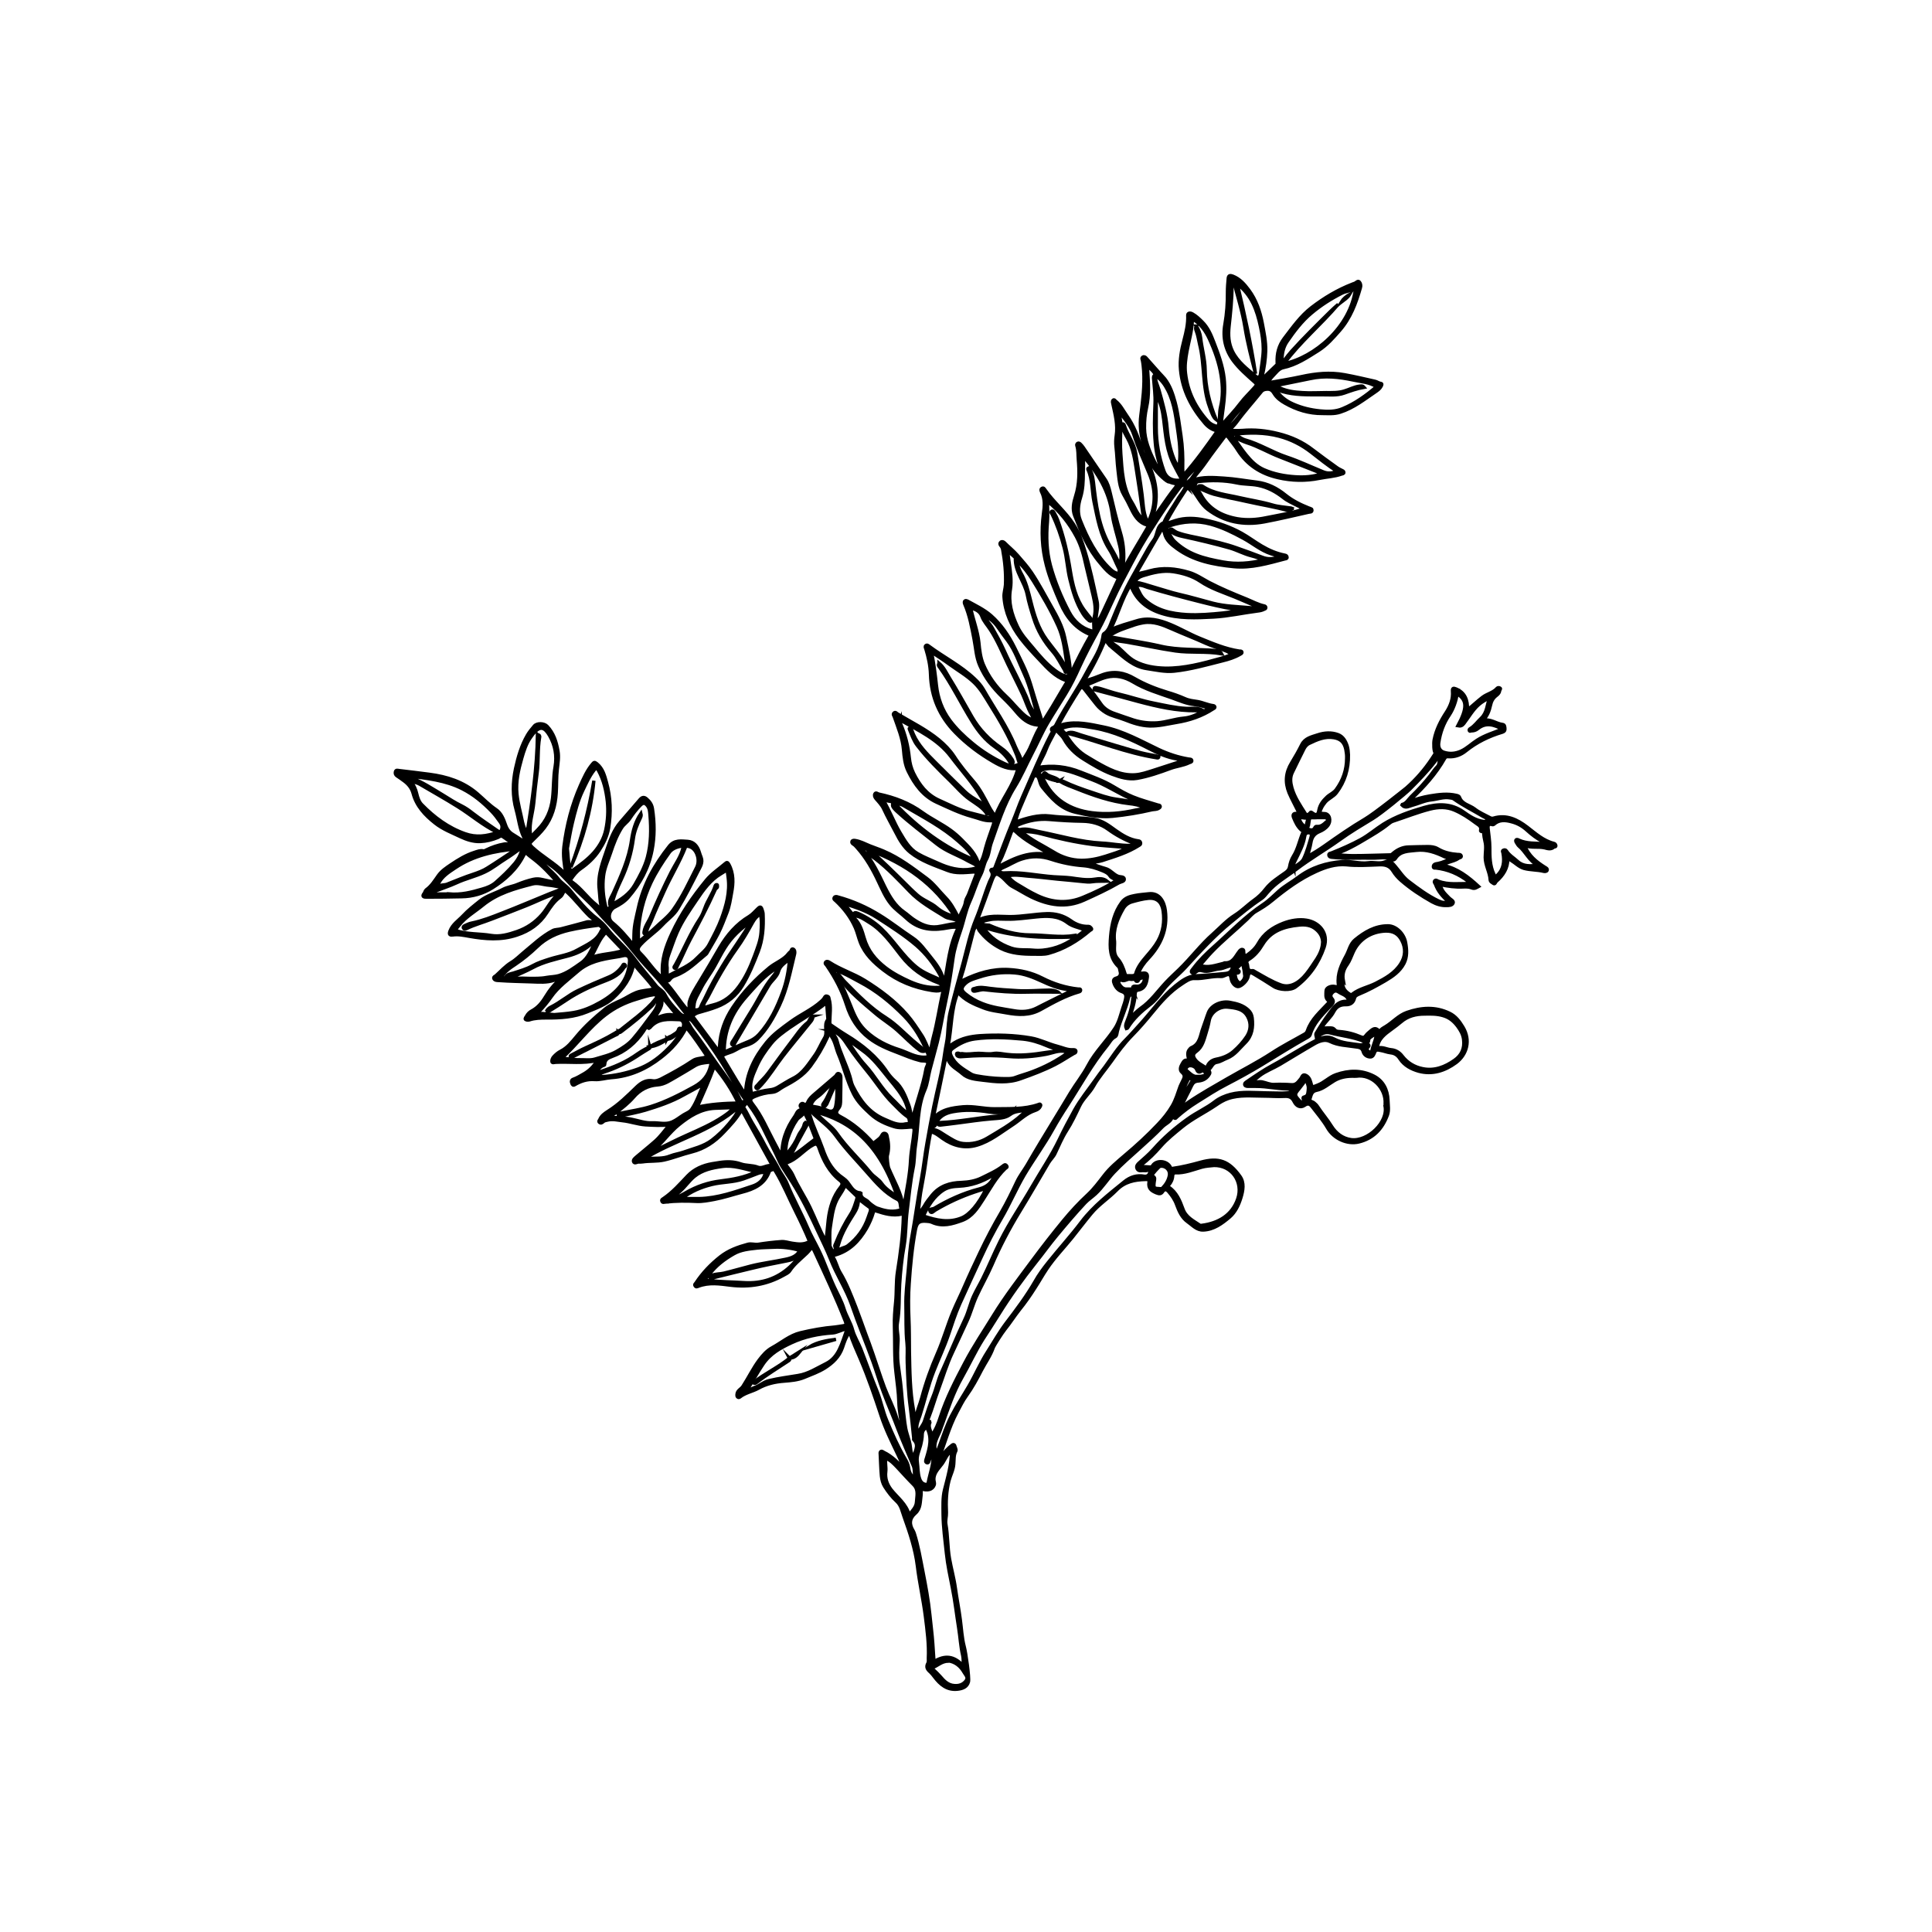 <?xml version="1.0" encoding="UTF-8"?><svg id="Layer_1" xmlns="http://www.w3.org/2000/svg" viewBox="0 0 144.57 144.57"><path d="M65.76,86.08c.07-.26.13-.48.19-.73q-.52.41-.19.73h0ZM66.13,85.37c-.07.32-.15.64-.22.96-.02.09.07.17.15.19.13.02.07-.1.09-.16.1-.32.07-.65-.03-.99h0ZM97.71,61.92c.05-.21.09-.37.13-.54.02-.08.06-.22-.08-.18-.18.05-.37-.08-.54.03-.02.01.02.1.04.15.08.21.23.37.45.54h0ZM88.53,82.09c.17-.41.41-.77.63-1.13.07-.11.07-.17-.03-.23-.11-.07-.17-.04-.23.07-.19.32-.31.68-.41,1.03-.02.05-.08.18.04.26h0ZM89.64,80.55c.11,0,.23,0,.33-.03.1-.03.3-.02.24-.19-.04-.11-.14-.29-.35-.15-.16.1-.27-.01-.32-.16-.09-.24-.5-.37-.68-.21-.09.08-.19.19-.05.31.25.21.47.48.85.44h0ZM92.85,71.58c-.08.12-.25.24-.09.38.15.14.08.22-.03.32-.06.06-.14.12-.18.19-.1.18.21.1.17.25-.05.18-.31.01-.3.15.02.21.05.44.22.6.06.06.13.12.2.07.17-.12.29-.29.31-.51,0-.04-.02-.09-.02-.13-.03-.45-.18-.88-.27-1.32h0ZM97.9,81.54c.02-.19-.01-.3-.05-.42-.03-.08-.05-.19-.15-.2-.1-.02-.14.09-.19.16-.1.13-.2.26-.3.39-.35.41-.35.48,0,.86.06.07.14.17.24.14.12-.04.1-.15.07-.25-.02-.05-.02-.12.06-.13.35-.07.27-.38.33-.54h0ZM98.6,61.18c-.67.05-.58-.16-.69.58-.02.1-.16.24.04.31.16.06.33.07.43-.12.03-.06.07-.12.15-.11.31.04.51-.15.71-.33.05-.05.16-.08.12-.17-.04-.09-.11-.16-.23-.16-.15,0-.31,0-.52,0h0ZM48.98,76.17c.11-.02.18-.02.24-.04.42-.15.83-.3,1.28-.14l.09-.03c.07-.07-.01-.09-.04-.12-.28-.34-.55-.69-.83-1.02-.06-.07-.11-.19-.26-.19.24.63-.2,1.03-.47,1.54h0ZM85.64,73.12c-.17.08-.39.04-.47.27-.02.06-.16.05-.17.01-.1-.21-.27-.08-.41-.12-.24-.07-.43.2-.69.06-.06-.03-.27.1-.15.29.11.19.27.36.49.38.2.02.42-.07.58.15-.07-.23-.17-.4.22-.36.33.04.65-.24.59-.69h0ZM96.82,64.92c.26-.22.6-.38.73-.65.25-.52.4-1.09.56-1.64.08-.26-.08-.38-.33-.29-.11.04-.13.15-.15.24-.11.67-.44,1.25-.73,1.85-.07.15-.16.29-.08.5h0ZM86.73,88.95c.09-.01.18.03.27-.06.25-.26.43-.55.5-.9.09-.43-.26-.78-.69-.72-.08.01-.61.6-.6.67,0,.03.02.06.04.07.22.09.14.26.12.42-.06.45-.02.5.35.51h0ZM44.19,71.67c.78-.31,1.63-.27,2.45-.55-.41-.43-.79-.83-1.18-1.24-.14-.14-.2-.03-.28.07-.43.51-.61,1.16-.99,1.71h0ZM70.95,124.3c-.48.01-.78.33-1.15.48-.09.04-.01.12.05.17.18.16.35.33.51.51.28.33.58.64,1.05.67.36.03.66-.07.88-.36.19-.25-.04-.44-.14-.62-.27-.48-.67-.8-1.19-.87h0ZM69.35,106.79c-.18.12-.33.26-.34.53,0,.28-.06.56-.13.85-.11.4-.31.79-.24,1.24.06.41.03.83.17,1.24.05.14.12.27.24.35.14.09.38.14.41-.06.12-.65.37-1.27.37-1.93,0-.1.03-.26-.09-.28-.16-.02-.12.15-.13.25,0,.07,0,.15-.03.19-.07.1-.07.33-.21.29-.17-.05-.08-.22-.04-.36.23-.76.45-1.52.01-2.29h0ZM60.17,83.21c-.11.31-.4.37-.54.58-.3.43-.51.9-.68,1.4-.11.34-.15.68-.16,1.02,0,.38.17.48.49.29.59-.35,1.1-.81,1.65-1.21.09-.06.08-.09.05-.18-.24-.62-.46-1.25-.81-1.91h0ZM78.58,63.97s-.03-.07-.05-.08c-.88-.52-1.81-.97-2.56-1.69-.13-.13-.23-.1-.31.11-.22.6-.43,1.2-.68,1.79-.1.24-.27.46-.28.76,1.22-.67,2.43-1.23,3.88-.88h0ZM65.14,90.57c.02-.16-.05-.21-.12-.26-.19-.14-.37-.27-.55-.42-.14-.11-.22-.19-.25.08-.03.27-.13.54-.28.77-.47.75-.95,1.5-1.19,2.37-.03.11-.1.22-.03.31.09.12.2.02.3-.02.14-.05.3-.09.42-.18.71-.55,1.23-1.25,1.52-2.11.07-.2.14-.39.19-.54h0ZM56.25,68.92c-.83.56-1.5,1.19-2,1.99-.28.44-.51.91-.77,1.37-.33.6-.77,1.14-1.07,1.76-.19.39-.46.75-.48,1.21,0,.11-.1.28.06.31.16.03.37.01.44-.2.09-.26.25-.49.36-.74.37-.8.81-1.57,1.27-2.33.68-1.13,1.49-2.18,2.18-3.38h0ZM86.52,29.56c0,.81,0,1.63,0,2.44,0,1.12.2,2.21.58,3.26.18.49.57.71,1.11.68.21,0,.22-.07.12-.24-.16-.28-.3-.57-.45-.85-.58-1.07-.66-2.26-.8-3.44-.08-.65-.21-1.29-.56-1.87h0ZM63.33,77.78c.5.71.89,1.37,1.42,1.94.71.77,1.2,1.73,1.97,2.47.34.32.64.68,1,.97.05.04.1.11.17.07.06-.04.06-.11.04-.18-.03-.18-.09-.36-.16-.53-.29-.67-.76-1.21-1.22-1.77-.63-.77-1.21-1.59-2.04-2.17-.36-.25-.7-.56-1.19-.79h0ZM55.24,82.54c-.49-1.02-1.07-1.9-1.79-2.75-.38,1.05-.83,2.03-1.28,3.06,1.02-.23,2.03-.29,3.07-.31h0ZM51.02,89.69c.43,0,.87,0,1.3,0,1.39-.03,2.69-.5,3.98-.93.44-.14.87-.45.97-1.01-.23-.05-.44,0-.65.09-.32.13-.65.25-.98.37-.76.27-1.58.23-2.36.42-.82.2-1.57.52-2.26,1.05h0ZM56.61,87.67c-.91-.19-1.72-.51-2.6-.38-.73.1-1.46.26-2.05.74-.39.32-.67.75-1.05,1.09-.2.18-.42.36-.6.65.37-.19.69-.33.99-.51.82-.48,1.71-.78,2.63-.89.9-.11,1.78-.26,2.68-.69h0ZM62.17,93.7c.2-.08.43-.14.3-.43-.02-.05.02-.13.05-.19.31-.79.69-1.54,1.15-2.25.21-.33.31-.7.43-1.06.03-.1.07-.21-.04-.31-.23-.21-.44-.43-.67-.64-.07-.07-.15-.11-.21.01-.15.34-.39.62-.56.96-.32.65-.38,1.35-.49,2.04-.07.45-.03.92-.03,1.37,0,.16.24.29.07.5h0ZM67.01,60.18c1.7,1.79,3.64,3.24,5.93,4.18-.27-.56-.75-1-1.21-1.4-1.18-1.05-2.58-1.78-3.93-2.57-.22-.13-.47-.3-.79-.2h0ZM38.63,63.53c-1.62.14-3.19.48-4.57,1.41-.48.32-.98.63-1.25,1.17-.02.05-.09.08-.05.14.03.05.1.05.15.03.17-.08.38-.05.53-.11.66-.26,1.32-.54,2-.76.35-.12.71-.25,1.02-.45.74-.46,1.45-.95,2.18-1.43h0ZM66.28,109.11c-.06.35.04.68,0,1.01-.06.51.09.94.39,1.34.48.61,1.15,1.08,1.36,1.9.24-.31.53-.58.55-.96.02-.44.18-.91-.21-1.3-.43-.43-.83-.88-1.25-1.33-.25-.26-.5-.53-.85-.65h0ZM54.89,82.88c-.5.02-.95.03-1.39.05-1.07.05-1.91.6-2.68,1.22-.74.59-1.27,1.41-2.02,2.01.07,0,.13-.02.18-.05.81-.39,1.61-.81,2.43-1.17.92-.41,1.84-.81,2.68-1.37.28-.19.56-.37.81-.69h0ZM38.43,73.09c.03.1.09.14.16.13.33-.04.65-.02.98-.01.45,0,.88.02,1.34-.07.28-.05.6-.05.89-.13.63-.18,1.15-.58,1.68-.95.55-.38.76-1,1.05-1.57-.15.07-.28.14-.39.23-.48.41-1.05.66-1.66.82-.9.24-1.81.43-2.64.88-.46.25-.94.44-1.41.66h0ZM55.32,82.79c-2.12,1.92-4.88,2.51-7.16,3.95.09.07.2-.05.32-.05.56-.04,1.12.04,1.67-.19.32-.13.68-.17,1.01-.29.72-.26,1.48-.41,2.11-.89.47-.36.89-.77,1.27-1.22.3-.37.63-.73.79-1.3h0ZM71.45,68.59c-1.5-2.42-3.69-3.95-6.31-4.94.88.77,1.71,1.59,2.54,2.41.31.31.62.62.95.91.44.4,1.04.57,1.48.96.39.34.85.52,1.34.67h0ZM33.57,66.89c.94.09,1.73-.13,2.52-.36.36-.1.71-.24,1-.49.51-.45,1.01-.92,1.45-1.45.21-.26.37-.54.47-.86.02-.06.07-.12-.03-.17-.05-.02-.1-.02-.15.02-.31.22-.62.45-.94.65-.54.33-1.02.74-1.61,1.02-.69.33-1.43.49-2.12.81-.52.24-1.06.41-1.59.62-.09.03-.26-.1-.25.08.01.13.18.15.33.14.34-.01.68,0,.92,0h0ZM30.57,58.06c.02.13.13.13.2.15.85.31,1.6.82,2.37,1.28.46.28.91.58,1.39.81.3.15.56.33.81.53.61.47,1.26.9,1.89,1.34.13.09.25.12.32-.14.06-.25-.03-.4-.15-.56-.18-.26-.37-.51-.59-.74-.65-.68-1.36-1.27-2.2-1.7-1.27-.65-2.67-.79-4.06-.97h0ZM76.43,62.23c.78.67,1.62,1.04,2.4,1.52.64.4,1.34.62,2.09.63.62,0,1.22-.12,1.81-.31.53-.18,1.07-.31,1.57-.61-.18-.09-.34-.07-.51-.09-.68-.06-1.37-.09-2.04-.18-1.29-.17-2.56-.45-3.81-.79-.46-.12-.95-.19-1.52-.18h0ZM92.9,45.66c-.22-.18-.44-.07-.66-.1-.8-.13-1.59-.32-2.38-.52-1.34-.34-2.68-.69-4-1.09-.2-.06-.4-.18-.64-.15-.14.02-.19.06-.13.18.16.31.29.65.56.89.9.82,2.01,1.05,3.16,1.12.9.05,1.81-.03,2.7-.12.47-.05.93-.14,1.39-.21h0ZM79.84,49.99c.06-.19-.02-.34-.04-.5-.13-.9-.24-1.82-.62-2.65-.53-1.17-1.18-2.28-1.85-3.36-.35-.57-.76-1.11-1.26-1.57.07.32.14.63.3.92.4.68.58,1.44.77,2.2.25,1,.55,1.98,1.17,2.83.42.58.91,1.12,1.26,1.75.08.14.1.31.28.4h0ZM69.1,90.99c.96.33,1.9.54,2.87.14.56-.23,1.26-1,1.84-2.22-.3.1-.58.19-.86.28-1.04.35-2.02.8-2.96,1.36-.12.07-.29.29-.39.1-.11-.21.2-.17.3-.23,1.06-.63,2.17-1.14,3.37-1.45.59-.15.96-.48,1.16-1.05-.07-.01-.13.02-.18.05-.76.46-1.58.75-2.48.79-.41.02-.81.06-1.17.29-.74.48-1.15,1.2-1.5,1.93h0ZM60.89,83.15c.2.19.4.37.6.56.38.36.84.68,1.13,1.1.75,1.08,1.72,1.96,2.54,2.97.24.29.6.46.81.77.3.42.72.68,1.17.99-1.34-3.96-3.47-5.68-6.27-6.38h0ZM73.3,65c-.24-.33-.57-.41-.85-.57-.77-.45-1.64-.71-2.36-1.29-.5-.4-1.01-.8-1.52-1.2-.5-.4-.98-.8-1.45-1.23-.15-.14-.35-.33-.33-.48.06-.3-.14-.24-.27-.28-.12-.03-.24-.05-.43-.09.49.82.79,1.66,1.24,2.42.36.6.7,1.23,1.34,1.6.48.28.99.47,1.49.7.82.38,1.66.61,2.57.45.17-.03.33-.11.57-.05h0ZM30.71,58.47c.26.26.39.58.47.92.07.3.17.61.38.82.93.95,1.97,1.73,3.25,2.18.82.29,1.58.19,2.42-.1-1.1-.53-1.98-1.31-2.96-1.92-.94-.59-1.91-1.13-2.86-1.69-.21-.12-.45-.16-.69-.21h0ZM84.86,63.1c-.71-.27-1.34-.61-1.93-1.04-.57-.42-1.24-.6-1.93-.61-.82-.01-1.65-.06-2.47-.13-.79-.07-1.56.08-2.29.38-.1.04-.23.12-.21.21.03.1.18.2.29.17.5-.12.96.06,1.43.15,1.57.31,3.11.78,4.72.86.69.03,1.38.19,2.08.17.11,0,.22-.01.32-.16h0ZM115.59,63.11c-.09-.08-.11-.12-.15-.14-.43-.22-.82-.52-1.17-.84-.35-.32-.73-.53-1.17-.64-.44-.12-.91-.17-1.3.18-.05.04-.09.05-.15.03-.24-.07-.32.04-.3.28.05.47.13.95.13,1.42,0,.7,0,1.38.31,2.03.07.15.08.23.25.07.49-.47.54-1.05.43-1.66-.01-.08-.09-.17.03-.22.08-.04.18-.03.23.06.21.33.55.52.83.78.43.39.96.35,1.51.29-.65-.33-.9-1.02-1.42-1.45-.07-.06-.11-.16-.17-.24-.04-.07-.09-.15-.03-.21.05-.06.14-.02.21.02.6.27,1.23.22,1.93.26h0ZM64.48,63.37c.01.13.06.2.12.27.71.8,1.14,1.77,1.6,2.71.37.74.77,1.43,1.46,1.91.23.16.44.36.67.52.54.37,1.1.65,1.81.57.47-.06.92-.2,1.39-.24.07,0,.18,0,.19-.09,0-.09-.09-.11-.16-.15-.26-.14-.59-.12-.84-.27-.93-.58-1.89-1.1-2.66-1.91-.81-.84-1.61-1.69-2.54-2.41-.19-.15-.49-.3-.52-.48-.06-.33-.3-.31-.51-.43h0ZM37.49,73.15c.15,0,.29.07.35-.03.13-.23.35-.24.56-.3.49-.16.99-.3,1.45-.55.41-.23.86-.37,1.3-.51.69-.22,1.42-.3,2.06-.67.68-.39,1.45-.66,1.79-1.46.03-.06.18-.09.06-.2-.09-.08-.14-.21-.32-.19-.72.09-1.43.2-2.14.36-.91.21-1.73.58-2.42,1.25-.5.48-1.05.93-1.63,1.32-.38.25-.77.51-1.05.98h0ZM84.9,43.57c.51.04.96.23,1.43.36.64.18,1.27.4,1.92.55.84.19,1.67.44,2.51.66.9.23,1.83.25,2.75.33.17.02.36.05.55-.08-.58-.25-1.11-.49-1.65-.71-.88-.36-1.79-.64-2.59-1.18-.61-.41-1.31-.61-2.01-.72-.77-.12-1.54.07-2.28.3-.23.07-.5.21-.63.51h0ZM109.05,51.91c-.11.58-.29,1.12-.6,1.59-.43.63-.68,1.32-.79,2.07-.05.33.07.62.38.72.43.14.85.11,1.28-.08.46-.21.8-.56,1.21-.82.57-.37,1.23-.56,1.89-.83-.62-.33-1.22-.53-1.83-.04-.16.13-.31.17-.5.17-.05,0-.1.06-.14-.01-.04-.08.01-.12.07-.16.33-.2.54-.52.81-.77.45-.42.44-1.02.63-1.54-.29.15-.57.31-.8.51-.46.4-.75.94-1.12,1.42-.12.16-.25.21-.45.17.71-1.32.71-1.92-.05-2.39h0ZM75.4,41.21c.05.38.07.66.12.94.09.64.19,1.28.09,1.93-.17.99.09,1.88.51,2.78.29.62.74,1.1,1.16,1.6.5.61,1.02,1.22,1.66,1.7.27.2.55.4.91.43.11,0,.19-.02.13-.14-.05-.09-.11-.32-.13-.27-.15.28-.15.01-.19-.04-.29-.47-.52-.97-.89-1.39-.65-.75-1.14-1.57-1.43-2.52-.18-.57-.36-1.15-.47-1.73-.19-.95-.93-1.72-.89-2.74,0-.03-.04-.07-.08-.1-.14-.12-.27-.25-.49-.44h0ZM52.63,75.41c.26-.06.47-.15.7-.2.83-.19,1.46-.71,1.95-1.37.52-.7.88-1.5,1.18-2.31.21-.58.45-1.15.49-1.77.03-.45.06-.91-.05-1.37-.28.18-.44.38-.59.65-.37.67-.75,1.33-1.2,1.95-.82,1.15-1.51,2.37-2.15,3.63-.12.24-.34.46-.33.79h0ZM85.64,38.89c-.01-.21-.11-.34-.13-.51-.14-1.05-.29-2.09-.46-3.14-.13-.84-.25-1.68-.67-2.44-.16-.29-.33-.57-.38-.91,0-.05-.12-.11,0-.16.08-.03.11.05.13.11.23.71.72,1.3.85,2.06.17,1.04.35,2.08.48,3.13.08.62.08,1.26.33,1.85.03.06.02.13.11.12.08,0,.08-.06.1-.11.51-1.15.47-2.31,0-3.44-.4-.95-.82-1.9-1.14-2.88-.21-.67-.66-1.19-1.14-1.79.06.46.19.82.16,1.2-.04.66-.06,1.33-.01,2,.09,1.25.14,2.51.83,3.62.28.44.4.99.95,1.29h0ZM62.2,77.13c.16.27.35.47.42.71.24.92.69,1.77.97,2.68.08.25.11.51.23.75.54,1.08,1.22,2,2.38,2.49.5.21.99.48,1.56.34.11-.02.31.01.3-.1-.02-.15,0-.34-.18-.46-.4-.27-.72-.64-1.07-.98-.72-.71-1.24-1.57-1.87-2.34-.52-.64-1.02-1.28-1.48-1.96-.3-.45-.6-.96-1.26-1.13h0ZM75.7,83.21c-.16-.06-.26-.05-.37-.03-.43.1-.87.1-1.31.03-.91-.15-1.82-.19-2.73-.02-.57.11-1.04.36-1.27.93-.03.08-.07.17-.17.18-.07,0-.1.03-.1.1,0,.08.06.12.13.13.35.06.61.29.9.46.4.24.8.53,1.28.58.65.07,1.28-.08,1.83-.41.88-.53,1.79-1.03,2.56-1.73.06-.06.13-.11.21-.16.08-.05.15-.1.2-.23-.45.14-.88.06-1.29.37-.35.27-.89.27-1.36.31-.86.07-1.7.2-2.55.31-.44.06-.87.11-1.31.16-.08,0-.17-.02-.17-.1,0-.05.08-.09.16-.09,1.43-.06,2.84-.36,4.27-.48.35-.03.75-.02,1.1-.33h0ZM90.28,79.95c.12-.4.34-.61.73-.69.47-.09.92-.26,1.3-.59.38-.33.72-.71.99-1.12.28-.44.34-.95.08-1.45-.32-.62-.93-.68-1.53-.74-.63-.06-1.27.41-1.37,1.02-.06.33-.15.66-.25.97-.15.48-.26,1-.72,1.33-.26.18-.26.37-.06.63.21.28.55.4.83.63h0ZM92.28,20.95c-.12.21-.09.33-.09.44,0,1.02-.11,2.03-.22,3.03-.07.66-.04,1.27.26,1.88.4.8,1.09,1.31,1.74,1.86.16.14.32.06.35-.17.08-.62.2-1.23.21-1.86,0-.58-.09-1.15-.21-1.7-.26-1.21-.65-2.35-1.73-3.17.54,2.25,1.02,4.47,1.36,6.71-.3-1.16-.6-2.31-.79-3.49-.19-1.18-.56-2.31-.87-3.55h0ZM101.42,21.61c-.34.16-.71.18-1.01.33-.81.41-1.58.9-2.28,1.49-.72.6-1.29,1.36-1.82,2.13-.26.38-.36.81-.38,1.26,0,.06-.06.16.05.2.1.04.12-.06.17-.12.16-.21.32-.42.49-.61.93-1.03,1.92-2,2.91-2.98.19-.19.39-.36.59-.54-1.31,1.54-2.88,2.84-4.05,4.44,2.24-.45,4.98-2.73,5.34-5.6h0ZM59.87,93.56c-.66-.17-1.32-.27-1.99-.23-.41.02-.82.02-1.22.06-.6.07-1.21.12-1.75.43-.7.4-1.34.88-1.83,1.54-.12.16-.29.28-.35.48.13.07.21-.04.3-.03.88.12,1.77.11,2.66.17,1.31.08,2.47-.3,3.43-1.19.3-.28.56-.62.87-.9.09-.09.16-.21.19-.37-.06.01-.11.01-.12.03-.24.5-.69.71-1.18.8-.87.17-1.74.34-2.6.55-.98.24-1.96.47-2.94.72-.07.02-.18.05-.21-.03-.04-.12.08-.13.16-.16.28-.12.59-.09.87-.16.67-.16,1.34-.36,2.01-.53.86-.22,1.75-.32,2.62-.51.43-.09.86-.23,1.07-.69h0ZM61.81,92.89c.07-.56.11-1.1.17-1.63.11-.9.36-1.73.93-2.44.16-.2.12-.35-.06-.49-.81-.64-1.25-1.51-1.57-2.45-.11-.32-.25-.32-.48-.18-.06.03-.11.07-.17.1-.58.39-1.04.95-1.72,1.2-.14.05-.13.11-.06.22.16.23.36.45.47.7.37.84.89,1.6,1.29,2.43.4.83.72,1.7,1.19,2.54h0ZM60.33,83.01c.12.2.24.35.3.52.25.83.64,1.61.93,2.43.26.76.62,1.47,1.26,2,.2.16.44.3.59.49.27.34.44.77.96.81l.05.03c-.03.42.4.44.58.67.06.08.44.37.6.43.53.19,1.06.33,1.63.19.08-.02.23-.05.2-.13-.09-.24,0-.57-.29-.71-.92-.46-1.58-1.24-2.23-1.98-.79-.91-1.64-1.77-2.35-2.76-.48-.68-1.2-1.17-1.8-1.75-.11-.11-.2-.26-.43-.26h0ZM59.1,71.76c-.37.3-.71.48-.84.92-.11.42-.51.68-.73,1.05-.84,1.42-1.67,2.84-2.51,4.26-.05.08-.09.27-.21.2-.12-.07-.03-.22.05-.32.03-.04.05-.07.07-.11.44-.71.86-1.43,1.31-2.14.52-.82.91-1.73,1.54-2.48.19-.22.34-.46.56-.76-.29.11-.48.22-.65.35-.72.54-1.29,1.21-1.88,1.88-1.04,1.18-1.63,2.53-1.62,4.12.6-.26,1.2-.54,1.82-.79.3-.12.56-.29.78-.53.84-.92,1.36-2.02,1.78-3.17.29-.78.44-1.59.52-2.48h0ZM81.22,69.59c-.47-.18-.97-.26-1.32-.53-.73-.56-1.52-.53-2.35-.45-.74.07-1.47.19-2.21.17-.45,0-.9-.05-1.34.05-.17.04-.48.07-.48.2,0,.21.27.18.46.2h.03c.98.43,2.03.73,3.08.73,1.11,0,2.23.22,3.34.04-.02.1-.11.12-.18.12-2.27.08-4.52,0-6.7-.76.53.8,1.25,1.29,2.12,1.59.53.18,1.07.1,1.61.15.51.05.99,0,1.49-.13.94-.24,1.69-.76,2.45-1.39h0ZM42.45,63.45c.06.52.06,1.03.18,1.52.05.2.12.23.29.11.54-.39,1.08-.78,1.52-1.28.43-.49.75-1.05.89-1.7.15-.7.19-1.41.12-2.12-.09-.81-.27-1.6-.67-2.33-.1-.18-.17-.22-.32-.03-.37.47-.61,1.02-.86,1.54-.37.77-.58,1.61-.78,2.44-.15.62-.25,1.25-.36,1.85h0ZM95.69,41.68c-.19-.15-.39-.18-.57-.24-.77-.25-1.38-.78-2.08-1.16-.79-.43-1.58-.82-2.45-1.06-1.03-.28-2.05-.21-3.06.12-.11.04-.27.13-.21.23.16.32.31.68.55.92.46.45,1.01.8,1.62,1.04.65.26,1.32.39,2,.52,1.04.19,2.06.11,3.08-.15-.31-.12-.61-.23-.93-.31-.56-.14-1.06-.42-1.6-.58-1.17-.33-2.35-.61-3.55-.87-.29-.06-.57-.15-.82-.32-.08-.05-.16-.12-.11-.2.04-.07.13-.02.2.03.11.08.23.16.36.21.63.23,1.29.32,1.94.47.82.19,1.64.37,2.43.65.66.23,1.32.47,1.97.72.41.16.79.14,1.22-.02h0ZM80.99,34.07c.14.49.07.9.07,1.32,0,.62-.02,1.24-.21,1.85-.17.54-.24,1.13-.02,1.68.54,1.36,1.19,2.66,2.28,3.69.18.17.37.29.64.32-.03-.14.04-.26-.03-.39-.24-.46-.41-.97-.69-1.4-.7-1.09-.9-2.34-1.16-3.57-.17-.81-.1-1.66-.46-2.44-.02-.04,0-.09.05-.11.21.23.3.58.36,1.06.19,1.67.39,3.33,1.26,4.82.27.46.54.92.71,1.44.14-.51.12-1.02,0-1.51-.18-.78-.45-1.55-.56-2.34-.23-1.71-1.06-3.09-2.23-4.42h0ZM89.27,23.9c-.02.06-.05.09-.05.12-.03.77-.26,1.51-.4,2.27-.1.56-.18,1.09-.11,1.65.16,1.38.75,2.56,1.68,3.59.16.17.34.27.55.34.15.05.22.04.26-.16.09-.41.03-.82.13-1.24.19-.78.17-1.57.05-2.36-.15-.96-.48-1.87-.88-2.75-.27-.58-.63-1.11-1.23-1.47h0ZM98.91,35.44c-.1-.04-.2-.09-.3-.13-.95-.37-1.89-.75-2.84-1.12-.84-.32-1.61-.79-2.47-1.06-.24-.08-.47-.19-.69-.29-.07-.03-.13-.11-.07-.19.06-.08.11,0,.16.03.14.08.28.18.44.23,1.1.3,2.06.93,3.14,1.29.93.31,1.83.74,2.74,1.11.34.14.68.11,1.02-.05-.68-.43-1.29-.93-1.91-1.41-.73-.57-1.54-.98-2.42-1.21-1.1-.29-2.22-.28-3.34-.15-.2.02-.19.08-.09.22.32.44.61.89.95,1.31.37.46.78.88,1.35,1.13.76.33,1.55.48,2.37.53.66.04,1.31,0,1.97-.23h0ZM55.88,104.01c.26,0,.41-.12.58-.18.39-.13.68-.43,1.1-.52.71-.17,1.43-.26,2.15-.38.78-.12,1.43-.56,2.12-.9.46-.23.76-.61.97-1.04.24-.48.39-1.01.58-1.52-.21-.03-.39.08-.58.14-.16.05-.31.12-.48.13-1.08.07-2.11.28-3.1.74-.83.39-1.59.8-2.14,1.62-.42.62-.76,1.27-1.19,1.93h0ZM97.48,38.12c-.11-.18-.28-.23-.44-.31-.34-.18-.69-.32-1-.57-.56-.44-1.16-.77-1.89-.92-.54-.11-1.08-.07-1.61-.19-.95-.2-1.9-.2-2.85-.1-.22.02-.32.28-.19.46.11.16.25.31.34.48.59,1.11,1.57,1.64,2.76,1.85.72.12,1.44.07,2.15-.08.91-.18,1.83-.33,2.74-.62h0ZM100.51,73.38c-.1.4.05.73.43.98.1.06.15.12.27.02.52-.4,1.17-.51,1.74-.8.72-.37,1.41-.75,1.86-1.45.37-.57.39-1.19.08-1.77-.24-.46-.61-.71-1.21-.69-1.1.04-2,.63-2.43,1.59-.14.31-.25.64-.44.91-.27.37-.38.75-.29,1.22h0ZM47.77,69.82c0,.14,0,.29,0,.43,0,.06-.05.14.04.17.06.03.09-.04.13-.07.36-.31.74-.59,1.08-.92.45-.44.98-.82,1.35-1.34.71-.99,1.21-2.1,1.76-3.18.26-.51.05-1.24-.38-1.49-.37-.22-1.3-.14-1.67.37-.52.72-1,1.47-1.38,2.27-.56,1.19-.87,2.44-.94,3.76h0ZM80.1,74.16c-.12-.09-.24-.12-.37-.14-.61-.09-1.18-.32-1.73-.58-.66-.3-1.32-.58-2.06-.64-.92-.08-1.82.03-2.69.32-.36.12-.76.21-1.05.51-.28.28-.29.46.02.72.39.32.82.57,1.29.75.75.3,1.55.39,2.34.53.61.11,1.18.08,1.73-.2.16-.08.31-.16.47-.24.67-.34,1.35-.67,2.06-1.02h0ZM42.03,79.22c.45-.03.88.09,1.31.08.4-.01.82.06,1.18-.05.55-.17,1.13-.29,1.63-.58.44-.25.88-.53,1.21-.91.52-.61,1-1.27,1.48-1.92.28-.37.52-.76.3-1.27-.05-.13-.09-.15-.23-.14-.45.06-.87.21-1.3.34-.84.25-1.61.63-2.31,1.17-1.23.95-2.13,2.22-3.28,3.27h0ZM41.53,75.92c.44-.04.91-.07,1.38-.15.73-.12,1.4-.42,2.03-.78,1.18-.67,2.09-1.6,2.17-3.07.02-.33-.16-.48-.47-.41-.19.05-.39.08-.58.11-1.02.16-2.01.34-2.84,1.07-.7.61-1.46,1.15-2,1.93-.26.38-.56.73-.88,1.07-.06.07-.23.07-.17.2.08.15.16-.03.24-.04.09,0,.18-.02.26,0,.27.02.55.05.86.08h0ZM83.4,70.47c.02.42-.11.87.21,1.24.29.33.45.73.57,1.14.05.19.19.17.3.16.18,0,.44.05.5-.14.15-.52.48-.92.82-1.32.31-.36.62-.72.85-1.13.39-.69.5-1.46.39-2.24-.07-.51-.33-1.03-1.11-.96-.42.04-.82.15-1.22.26-.28.08-.51.25-.66.51-.44.77-.77,1.56-.65,2.47h0ZM52.67,81.11c-.57.31-1.04.56-1.51.82-.9.51-1.88.84-2.87,1.14-.58.17-1.17.28-1.76.41-.09.02-.25.08-.27-.07-.02-.13.14-.1.23-.12.74-.16,1.5-.26,2.22-.49,1.14-.36,2.2-.91,3.25-1.49.65-.36,1.06-.86,1.22-1.58.04-.19.05-.26-.17-.24-.35.04-.7.07-1.01.26-.47.28-.93.57-1.41.84-.44.24-.84.55-1.38.59-.72.05-1.33.37-1.8.92-.38.44-.84.8-1.3,1.15-.14.11-.34.15-.44.35.56.04,1.11.05,1.62.16.5.1.99.29,1.51.26.5-.02.99.15,1.49-.06.32-.14.58-.36.87-.54.21-.13.46-.2.61-.43.38-.56.57-1.21.9-1.89h0ZM79.31,54.57c.26.11.38.29.5.48.41.66.91,1.23,1.59,1.61.21.12.41.25.62.37.9.51,1.81,1.01,2.9.95.48-.03.92-.19,1.37-.33.7-.22,1.4-.46,2.12-.69-.13-.09-.23-.15-.35-.17-.72-.12-1.37-.41-2.01-.74-1.34-.69-2.7-1.32-4.19-1.58-.84-.14-1.68-.32-2.55.1h0ZM62.35,72.56c.03.07.03.11.06.15.61.91.99,1.93,1.4,2.94.24.58.54,1.09,1,1.52.72.67,1.56,1.09,2.48,1.38.63.2,1.19.58,1.89.56.35,0,.3-.14.22-.34-.43-1.01-.96-1.95-1.74-2.74-.99-1.01-2.08-1.9-3.34-2.56-.63-.33-1.23-.71-1.96-.91h0ZM45.78,67.69c.71-.38,1.33-.79,1.73-1.49.37-.65.73-1.3.93-2.03.28-1.04.29-2.11.2-3.17-.02-.25-.03-.51-.2-.72-.16-.2-.3-.24-.51-.04-.31.31-.58.66-.82,1.03-.17.26-.44.41-.61.69-.36.58-.6,1.21-.81,1.85-.19.58-.46,1.13-.53,1.75-.09.76-.03,1.51.16,2.26.02.08.05.19.15.17.09-.02.22-.09.19-.2-.14-.39.11-.67.24-.97.58-1.28,1.16-2.55,1.36-3.96.1-.69.28-1.37.7-1.99.04.15,0,.24-.05.35-.24.49-.45,1-.52,1.55-.14,1.05-.44,2.06-.89,3.02-.28.6-.57,1.21-.71,1.91h0ZM89.85,53.27c-.12-.13-.25-.09-.35-.09-1.47.02-2.89-.31-4.29-.68-1.06-.28-2.11-.58-3.17-.85-.07-.02-.18-.01-.16-.12.02-.11.13-.07.19-.06.13.02.26.05.38.09.4.12.79.26,1.2.36.91.21,1.79.52,2.71.7.8.16,1.59.35,2.41.39.42.02.85-.09,1.25.16.09.06.26-.03.29-.15.04-.14-.12-.12-.2-.14-.24-.08-.48-.13-.74-.16-.58-.06-1.12-.3-1.67-.5-.99-.35-2-.64-2.91-1.19-.62-.37-1.28-.54-2.01-.35-.47.12-.89.35-1.34.52-.14.05-.09.13-.02.2.35.4.65.84.96,1.28.25.36.62.58,1.04.72.47.16.93.33,1.4.48.58.18,1.17.25,1.78.21.68-.05,1.31-.29,1.98-.35.45-.04.86-.2,1.27-.44h0ZM49.92,72.43c0,.13-.01.27,0,.4.01.11.06.21.21.12.71-.39,1.47-.67,2.05-1.28.31-.32.67-.58.89-1,.33-.63.67-1.26.92-1.93.36-.99.64-2,.5-3.06-.09-.66,0-.63-.56-.29-.78.46-1.31,1.21-1.8,1.94-.53.79-1.08,1.56-1.47,2.45-.24.54-.41,1.1-.62,1.65-.12.32-.17.65-.12.99h0ZM40.22,54.97c.17.04.18.12.16.2-.16.89-.07,1.79-.19,2.68-.1.74-.18,1.49-.25,2.23-.07.76-.35,1.5-.26,2.28,0,.08,0,.13-.08.15-.11.03-.11.11-.04.17.06.06.11.02.16-.04.17-.19.34-.37.52-.55.66-.66,1-1.45,1.11-2.37.09-.78.05-1.57.19-2.34.14-.83,0-1.61-.41-2.33-.37-.64-.71-.76-1.19-.19-.08.09-.15.19-.22.29-.35.48-.52,1.04-.68,1.59-.25.87-.45,1.76-.36,2.67.07.72.28,1.41.42,2.12.07.32.2.6.34.83.39-2.43.74-4.88.78-7.39h0ZM41.8,66.88c-.15-.08-.22,0-.3.02-.72.23-1.4.58-2.1.86-.86.34-1.73.68-2.6,1.01-.63.25-1.29.42-1.9.72-.09.05-.18.05-.22-.04-.05-.11.05-.16.13-.2.16-.07.32-.15.5-.18.78-.16,1.51-.45,2.25-.74,1.22-.47,2.42-.99,3.63-1.48.22-.09.45-.17.68-.26.05-.02.14-.05.13-.13-.01-.07-.09-.09-.16-.1-.25-.04-.5-.1-.75-.12-.41-.03-.82-.2-1.23-.1-1.33.34-2.64.7-3.74,1.6-.6.49-1.29.88-1.78,1.51-.1.13-.22.24-.24.38.87.3,1.77.22,2.65.37.66.11,1.29-.07,1.93-.29.75-.26,1.36-.68,1.87-1.26.44-.5.7-1.14,1.26-1.57h0ZM100.77,56.72c.01-.21-.02-.42-.06-.64-.11-.52-.37-.79-.89-.88-.68-.12-1.28.15-1.86.43-.19.09-.32.26-.41.45-.29.57-.56,1.14-.84,1.71-.19.38-.15.76-.04,1.16.2.71.61,1.3,1,1.92.1.17.22.08.33,0,.05-.04.06-.15.17-.06.31.24.46.19.52-.18.08-.42.31-.71.62-1,.22-.2.5-.3.68-.55.51-.7.78-1.47.78-2.35h0ZM83.59,65.84c-.21-.08-.41-.12-.52-.28-.14-.22-.35-.32-.58-.41-.45-.19-.92-.33-1.4-.37-.83-.06-1.63-.22-2.42-.48-.74-.25-1.47-.26-2.22-.02-.5.16-.92.45-1.4.65-.12.05-.28.14-.24.27.03.1.21.13.35.12,1.24-.08,2.46.2,3.7.29.42.03.83.03,1.25.08.6.08,1.19.2,1.81.1.31-.05.64-.08.93.15-.38.01-.75-.02-1.13.04-.22.04-.44.01-.65-.01-.66-.07-1.32-.13-1.97-.19-.76-.08-1.52-.17-2.29-.23-.46-.04-.92-.13-1.41,0,.21.26.43.45.68.6.51.31,1.02.62,1.55.87,1.13.53,2.28.61,3.43.12.86-.36,1.71-.75,2.53-1.29h0ZM90.84,87.21c-.27.03-.6.04-.92.13-.64.18-1.27.45-1.96.42-.11,0-.2.06-.21.21-.01.27-.12.51-.3.71-.04.04-.1.08,0,.15.59.39.84,1.01,1.07,1.64.22.62.77.88,1.26,1.21.05.03.1.02.16.01,1.23-.16,2.26-.75,2.68-1.98.43-1.27-.44-2.53-1.79-2.5h0ZM56.26,81.84c.46-.12.9-.24,1.36-.29.2-.02.38-.08.56-.18.39-.23.77-.48,1.17-.68.39-.19.69-.48.95-.8.23-.28.43-.58.64-.87.31-.42.49-.91.76-1.35.27-.43-.1-.97.25-1.38v-.06c-.02-.26-.04-.53-.06-.79,0-.11-.02-.25-.11-.29-.09-.04-.17.07-.25.13-.78.58-1.62,1.05-2.41,1.6-.5.35-1.01.71-1.4,1.19-.43.53-.82,1.1-1.1,1.73-.28.64-.61,1.29-.37,2.04h0ZM98.98,70.6c0-.48-.18-.79-.5-1.06-.38-.32-.8-.36-1.26-.32-1.12.11-2.11.42-2.74,1.45-.27.45-.59.85-1.05,1.13-.11.07-.17.18-.12.28.11.21-.04.63.44.55.04,0,.1.05.14.07.64.36,1.26.75,1.95,1,.67.24,1.34-.11,1.91-.82.29-.36.53-.75.79-1.13.24-.37.4-.78.43-1.16h0ZM78.38,37.49c0,.55.04,1.05,0,1.54-.1,1.11-.07,2.2.22,3.28.33,1.21.81,2.38,1.4,3.49.36.68.9,1.19,1.67,1.41.19.06.2,0,.19-.15,0-.29-.05-.61.02-.88.14-.54.05-1.06-.07-1.58-.17-.76-.37-1.51-.54-2.26-.16-.75-.36-1.51-.72-2.18-.53-.99-1.22-1.89-2.17-2.65h0ZM79.94,78.77c-.09-.04-.14-.07-.19-.08-.52-.13-.99.11-1.48.2-.92.17-1.84.25-2.76.17-1.2-.1-2.39-.09-3.59.01-.13.01-.25,0-.32-.11-.02-.03-.03-.1-.02-.12.09-.07.18-.02.28.02.03.01.09-.03.13-.02.41.08.83-.02,1.24-.02.37,0,.74.08,1.12.01.31-.05.65.03.98.07,1,.12,1.98.01,2.96-.15.3-.05.61-.05.93-.19-.32-.11-.62-.19-.89-.31-.58-.25-1.18-.44-1.81-.5-1.19-.11-2.38-.17-3.57-.01-.62.08-1.17.35-1.67.72-.19.14-.22.3-.11.54.3.66.89.99,1.46,1.35.14.09.3.13.46.16.61.11,1.22.18,1.84.2.35,0,.73.04,1.04-.08.42-.16.85-.27,1.27-.43.95-.36,1.85-.82,2.7-1.45h0ZM67.37,53.88c-.04.11-.02.19.02.28.35.81.56,1.66.65,2.54.04.4.14.79.32,1.16.43.87.99,1.61,1.9,2.02.76.34,1.5.73,2.31.94.4.11.81.2,1.21.31.12.03.27.05.34-.02.09-.09-.03-.2-.08-.29-.18-.34-.34-.69-.53-1.03-.66-1.15-1.56-2.12-2.35-3.17-.97-1.29-2.42-1.96-3.79-2.73h0ZM51.35,76.33c.2.23.29.49.46.72.67.89,1.3,1.82,1.95,2.73.59.82,1.22,1.63,1.64,2.56.04.08.07.14.21.1.11-.04.28.08.12.26-.05.06-.13.1-.07.19.23.35.39.74.6,1.09.34.56.67,1.12.97,1.71.31.6.71,1.14,1.01,1.74.2.39.5.74.66,1.15.45,1.11,1.04,2.15,1.51,3.25.25.59.57,1.14.85,1.71.44.9.75,1.86,1.17,2.76.25.54.55,1.06.72,1.62.17.56.5,1.04.65,1.6.13.48.41.92.6,1.39.42,1.07.8,2.16,1.24,3.23.28.7.42,1.46.71,2.15.4.97.83,1.94,1.36,2.85.13.21.24.43.28.7.04.31.16.6.48.8-.07-.35,0-.68-.13-.97-.38-.89-.77-1.78-1.12-2.68-.35-.94-.76-1.86-1.11-2.81-.29-.77-.52-1.57-.8-2.34-.51-1.39-1.08-2.76-1.56-4.16-.42-1.2-1.13-2.26-1.59-3.44-.28-.71-.63-1.4-.95-2.09-.58-1.26-1.19-2.5-1.92-3.67-.26-.41-.54-.82-.79-1.23-.19-.32-.34-.72-.52-1.07-.61-1.18-1.1-2.42-1.92-3.49-.74-.97-1.33-2.04-1.98-3.08-.69-1.1-1.44-2.15-2.24-3.16-.14-.17-.26-.24-.47-.12h0ZM103.05,78.43c.39-.12.7.09,1.04.12.36.03.63.21.83.47.4.52.93.83,1.54.95.88.18,1.67-.13,2.38-.63.53-.37.77-.89.68-1.57-.05-.39-.24-.69-.44-.97-.27-.36-.6-.66-1.09-.8-.47-.14-.93-.13-1.39-.12-.64,0-1.25.14-1.77.59-.22.19-.46.36-.7.54-.47.35-1,.7-1.08,1.43h0ZM103.65,82.74c0-.05,0-.1,0-.14.08-1.16-.99-2.25-2.15-2.07-.1.01-.2,0-.3,0-.48,0-.94.09-1.35.33-.44.26-.84.63-1.35.73-.38.08-.39.39-.48.64-.07.19.2.2.31.3.09.08.19.16.25.26.33.51.73.96,1.05,1.48.34.54.83.92,1.47,1.01,1.25.17,2.8-1.32,2.54-2.53h0ZM69.7,48.77c.18.88.28,1.68.37,2.5.1.95.43,1.86,1.01,2.64.48.64,1.05,1.19,1.67,1.7.74.62,1.55,1.12,2.41,1.53.29.14.63.23.96.1.08-.03.2-.05.14-.2-.08-.19-.12-.4-.2-.59-.53-1.33-1.25-2.56-2.01-3.77-.35-.56-.66-1.13-1.15-1.6-.56-.54-1.23-.92-1.85-1.37-.42-.31-.86-.59-1.35-.92h0ZM72.09,124.66c-.02-.33,0-.56-.05-.78-.16-.68-.19-1.37-.3-2.05-.16-1-.27-2.01-.47-3-.17-.86-.36-1.73-.45-2.6-.1-.97-.24-1.94-.25-2.92,0-.61-.04-1.24.11-1.83.24-.95.52-1.89.53-2.89-.36.2-.48.62-.71.94-.26.36-.63.67-.62,1.18,0,.14.08.27.02.42-.12.33-.49.45-.98.27,0,.18.02.34,0,.5-.07.47-.02.98-.43,1.34-.45.39-.46.83-.16,1.31.03.06.06.12.08.18.3.94.46,1.91.65,2.87.21,1.07.41,2.14.52,3.23.07.72.17,1.44.22,2.17.03.43.06.87.09,1.34.8-.5,1.5-.45,2.2.33h0ZM65.35,85.58c.17-.21.45-.31.6-.56.06-.1.11-.24.26-.21.17.03.17.2.19.31.11.45.12.89,0,1.34-.04.14.04.8.09.93.39.95.94,1.83,1.09,2.87,0,.03.04.05.08.09.01-.14.01-.25.03-.37.18-1.06.4-2.12.45-3.2.04-.72.2-1.41.26-2.13.02-.26-.04-.33-.3-.31-.4.03-.82.09-1.21-.04-.64-.2-1.24-.47-1.75-.94-.49-.45-.97-.91-1.27-1.51-.48-.94-.71-1.98-1.12-2.95-.19-.44-.25-.94-.53-1.34-.05-.07-.07-.18-.18-.17-.11,0-.07.12-.1.18-.36.78-.79,1.52-1.3,2.21-.53.71-1.25,1.13-2.01,1.53-.27.14-.49.39-.82.42-.45.03-.89.13-1.31.31-.37.15-.42.27-.19.57.68.87,1.1,1.89,1.61,2.85.2.38.4.75.6,1.13-.06-1.15.31-2.15.96-3.06.12-.17.15-.39.38-.47.12-.04.17-.1.06-.22-.05-.05-.06-.14.01-.21.06-.05.11-.09.2-.03.17.13.26,0,.32-.13.11-.25.3-.42.51-.6.52-.44,1.03-.89,1.55-1.33.09-.07.13-.29.3-.18.12.08.11.25.11.39-.01.52,0,1.03-.02,1.55,0,.23,0,.46-.16.65-.22.27-.19.43.11.59.96.5,1.76,1.19,2.5,2.02h0ZM70.08,108.77c.11-.28.2-.49.27-.7.26-.72.5-1.45.86-2.14.39-.76.87-1.48,1.3-2.22.49-.84.87-1.75,1.4-2.57.45-.71.87-1.45,1.38-2.13.77-1.01,1.53-2.02,2.17-3.13.28-.5.62-.96.98-1.41.82-1.03,1.71-2,2.5-3.05.89-1.17,2.05-2.06,3.18-2.98.45-.37.95-.53,1.53-.42h.07c.23-.01.32-.21.32-.36,0-.22-.19-.06-.3-.06-.11,0-.22-.02-.33,0-.17.02-.29-.04-.34-.2-.04-.15.04-.26.16-.37.37-.33.75-.65,1.08-1.02.76-.87,1.62-1.61,2.56-2.28.66-.48,1.41-.8,2.05-1.3.32-.25.74-.43,1.16-.54.89-.23,1.79-.12,2.68-.11.53,0,1.05.04,1.58,0,.2-.02.29-.1.37-.3-.95.05-1.85-.2-2.77-.19-.17,0-.33,0-.5,0-.11,0-.25,0-.29-.1-.05-.13.08-.2.18-.27.62-.42,1.24-.85,1.91-1.21,1.11-.6,2.16-1.3,3.29-1.88.41-.21.83-.33,1.3-.08.6.32,1.28.34,1.94.44.17.02.32-.11.51-.07.18.04.18.15.11.22-.26.25.05.31.13.44.04.06.11.02.12-.04.05-.41.26-.78.33-1.19.02-.11-.02-.2-.14-.12-.15.11-.4.23-.41.36-.02.36-.2.2-.34.14-.81-.34-1.7-.42-2.54-.64-.39-.1-.74.07-1.02.39-.02-.16-.1-.25-.02-.38.29-.49.6-.97.94-1.43.35-.46.66-1,1.38-.94.17.01.08-.13.04-.21-.15-.28-.46-.33-.69-.49-.19-.13-.33-.1-.48.06-.14.14-.13.3-.03.42.17.19.11.34-.03.49-.07.08-.15.16-.23.24-.55.59-1.12,1.17-1.36,1.98-.03.1-.11.15-.2.2-1.18.66-2.32,1.38-3.47,2.08-.84.51-1.7.98-2.57,1.43-.78.4-1.5.87-2.23,1.33-.53.33-1.04.71-1.51,1.13-.04.03-.09.14-.18.07-.09-.06-.16-.09-.17-.05-.13.35-.49.47-.73.71-.55.57-1.14,1.1-1.73,1.63-.64.58-1.3,1.14-1.9,1.78-.48.51-.85,1.12-1.37,1.6-.25.23-.55.43-.78.67-.74.79-1.44,1.62-2.13,2.45-.54.65-1.03,1.34-1.56,2-1,1.26-1.94,2.56-2.79,3.93-.38.62-.78,1.22-1.17,1.83-.58.92-1.03,1.91-1.57,2.86-.64,1.12-1.04,2.33-1.47,3.53-.04.12-.1.24-.13.36-.18.56-.66,1.07-.3,1.81h0ZM67.54,107.02c-.1-.7-.26-1.4-.28-2.11-.02-.74-.13-1.46-.21-2.19-.14-1.15-.08-2.31-.12-3.47-.02-.58.03-1.2.09-1.79.08-.77.02-1.54.14-2.3.22-1.38.41-2.76.44-4.17,0-.14-.04-.16-.14-.14-.65.15-1.27-.03-1.88-.23-.11-.04-.18-.08-.23.1-.12.42-.3.82-.52,1.21-.56.95-1.27,1.69-2.37,1.99-.09.02-.18.05-.11.17.22.34.29.75.5,1.11.5.82.84,1.72,1.19,2.61.25.66.49,1.32.73,1.99.19.51.38,1.01.55,1.52.29.83.55,1.67.86,2.5.28.74.66,1.44.89,2.2.1.36.26.69.48.99h0ZM104.93,60.2c.31-.08.44-.36.64-.56.53-.51,1.03-1.05,1.48-1.63.17-.22.32-.46.51-.65.2-.19.05-.51.31-.65.04-.02.05-.1,0-.15-.06-.06-.12-.04-.17.02-.12.14-.23.29-.35.44-.57.73-1.21,1.39-1.86,2.04-.32.32-2.13,1.81-2.78,2.2-.84.51-1.68,1.01-2.47,1.58-1.06.76-2.19,1.41-3.23,2.2-.74.56-1.56,1.01-2.17,1.74-.14.17-.27.34-.46.47-.8.53-1.53,1.14-2.27,1.75-1.24,1.01-2.31,2.19-3.39,3.37-.54.59-1.19,1.08-1.68,1.72-.3.39-.59.79-.99,1.09-.65.5-1.25,1.04-1.68,1.75-.01.02-.06.02-.09.03-.07-.15-.05-.28.01-.44.24-.59.43-1.2.48-1.84,0-.09.11-.24-.03-.25-.12-.01-.26.06-.3.24-.2.86-.61,1.65-.83,2.5-.03.13-.04.35-.17.41-.29.15-.41.43-.59.65-1.14,1.39-2,2.97-2.97,4.47-.39.59-.76,1.19-1.11,1.82-.65,1.17-1.45,2.25-2.13,3.4-.62,1.06-1.09,2.18-1.71,3.24-.56.95-1.07,1.94-1.53,2.95-.53,1.15-1.07,2.31-1.59,3.47-.34.76-.59,1.56-.86,2.35-.31.91-.73,1.78-1.08,2.68-.43,1.08-.68,2.22-1.04,3.33-.14.42-.38.86-.11,1.34.07-.36.35-.61.46-.94.2-.63.4-1.25.65-1.86.23-.56.35-1.16.59-1.71.61-1.35,1.16-2.73,1.8-4.07.26-.54.38-1.15.63-1.7.2-.44.46-.87.68-1.31.46-.92.85-1.88,1.31-2.8.7-1.42,1.6-2.72,2.39-4.09.68-1.18,1.45-2.31,2.04-3.54.36-.75.75-1.49,1.15-2.21.43-.77,1-1.47,1.51-2.19.24-.35.5-.69.76-1.03.51-.69.96-1.44,1.58-2.05.37-.37.71-.77,1.07-1.16.87-.96,1.61-2.03,2.62-2.85.45-.36.93-.72,1.5-.75.7-.03,1.4-.1,2.1-.16.47-.04.56-.11.72-.6-.36-.02-.67.21-1.02.24-.44.03-.86.27-1.3.14-.17-.05-.31-.04-.43.06-.12.1-.26.16-.35.07-.09-.1.06-.22.12-.31.44-.59.98-1.12,1.52-1.6,1.22-1.08,2.34-2.28,3.72-3.19.42-.28.79-.66,1.17-1,.44-.39.96-.66,1.42-1.01.99-.75,2.12-1.1,3.34-1.19.65-.05,1.28.18,1.93.09.39-.06.84.09,1.19-.05.42-.16.59.05.79.29.34.39.6.83,1.02,1.15.71.54,1.42,1.07,2.23,1.46.3.14.48.16.75.06-.42-.37-.77-.77-.96-1.29-.03-.09-.14-.17-.06-.27.08-.1.19,0,.27.03.77.29,1.56.16,2.34.18.02-.1-.04-.12-.08-.15-.72-.57-1.54-.92-2.45-1.02-.08,0-.16.03-.18-.08-.01-.1.04-.18.13-.21.07-.03.15-.03.23-.05.35-.07.67-.23,1.07-.43-.26-.03-.43,0-.57-.06-.68-.33-1.37-.58-2.14-.49-.58.07-1.2.03-1.57.62-.06.09-.17.12-.26.07-.46-.23-.94-.1-1.41-.11-1.02-.02-2.04.05-3.05-.06-.11-.01-.23-.02-.25-.16-.02-.15.13-.13.21-.17.75-.3,1.48-.62,2.18-1,.6-.33,1.11-.78,1.68-1.14.94-.59,2-.95,3.07-1.26,1.02-.29,2.01-.31,2.92.33.47.33.93.65,1.53.72.1.01.21.03.27-.06.1-.14-.09-.14-.13-.21-.02-.04-.09-.05-.14-.08-.75-.45-1.53-.83-2.25-1.34-.09-.06-.18-.06-.29-.08-.47-.08-.91.1-1.37.15-.52.05-.98.29-1.48.42-.23.06-.48.24-.73-.03h0ZM88.73,36.35c-.22-.13-.35,0-.47.16-.75.99-1.43,2.02-2.09,3.07-.53.83-1.04,1.69-1.5,2.57-.49.93-.99,1.85-1.42,2.8-.35.76-.69,1.52-1.09,2.25-.49.89-.97,1.79-1.39,2.71-.31.69-.64,1.37-1.04,2.02-.44.73-.91,1.44-1.34,2.17-.44.75-.78,1.55-1.18,2.31-.43.83-.8,1.7-1.29,2.49-.81,1.31-1.24,2.76-1.75,4.18-.14.4-.15.85-.36,1.23-.2.36-.23.76-.42,1.13-.33.64-.52,1.35-.82,2.01-.32.7-.45,1.47-.7,2.2-.23.67-.46,1.35-.56,2.07-.16,1.14-.34,2.29-.59,3.42-.21.95-.35,1.92-.59,2.86-.18.69-.37,1.37-.55,2.06-.13.49-.17,1.02-.37,1.48-.59,1.35-.48,2.8-.71,4.2-.09.56-.06,1.14-.18,1.69-.21,1.05-.31,2.12-.44,3.18-.11.86-.08,1.74-.23,2.61-.17.95-.27,1.91-.33,2.88-.06.96,0,1.93-.17,2.89-.08.45.07.89.05,1.34-.03.59-.07,1.18.01,1.78.06.43.11.86.17,1.28.09.73.12,1.46.22,2.19.08.58.1,1.16.28,1.73.1.33.22.68.25,1.04.02.29.11.54.25.79-.02-.47.47-.93,0-1.4-.03-.03,0-.1-.01-.16-.08-.76-.15-1.51-.25-2.27-.15-1.11-.19-2.23-.23-3.36-.02-.49.03-.97-.02-1.45-.1-.93-.06-1.87-.08-2.8-.02-.87.09-1.74.17-2.6.08-.88.13-1.77.29-2.63.26-1.43.44-2.87.71-4.3.16-.88.25-1.77.41-2.65.16-.9.32-1.8.5-2.69.27-1.35.65-2.68.83-4.05.06-.45.18-.89.21-1.34.04-.59.07-1.2.21-1.77.29-1.23.64-2.45.97-3.67.29-1.09.52-2.2.95-3.24.38-.91.64-1.87,1.01-2.79.1-.24.34-.51.1-.82-.03-.04.03-.11.09-.1.2,0,.22-.15.27-.28.42-1.09.82-2.19,1.27-3.27.26-.62.47-1.25.74-1.87.7-1.57,1.34-3.16,2.13-4.69.04-.08.15-.17.07-.27-.09-.13,0-.19.09-.23.15-.06.21-.19.27-.32.69-1.32,1.56-2.53,2.25-3.84.47-.89,1.09-1.72,1.22-2.76,0-.03.02-.07.04-.09.37-.22.47-.62.62-.98.45-1.11.92-2.2,1.5-3.24.26-.47.52-.94.79-1.41.27-.48.53-.97.85-1.41.29-.4.18-1.03.73-1.28.04-.02.05-.09.07-.14.27-.56.65-1.06.96-1.59.2-.35.5-.63.62-1.03.03-.27.29-.36.42-.54.5-.7.99-1.4,1.51-2.08.53-.7,1.02-1.44,1.64-2.09.46-.49.83-1.07,1.29-1.57.18-.2.33-.44.49-.66-.46.28-.76.71-1.12,1.07-.68.69-1.24,1.48-1.8,2.27-.68.95-1.34,1.93-2.18,2.76-.22.21-.44.49-.24.85h0ZM83.08,47.81l.04.05c.05.32.35.4.55.57.41.36.77.8,1.26,1.06.7.37,1.48.49,2.26.51,1.43.02,2.79-.35,4.15-.73.28-.08.57-.17.86-.32-.16-.09-.28-.16-.41-.22-.5-.22-1.03-.35-1.54-.58-.85-.39-1.73-.72-2.58-1.1-.66-.29-1.35-.58-2.12-.45-.28.05-.56.12-.82.22-.57.2-1.15.37-1.65.72-.18.12-.13.19.01.28h0ZM79.28,58.43c.1.01.21,0,.29.04.68.33,1.4.58,2.12.82.6.2,1.19.42,1.82.51.67.1,1.35.17,1.98.44.24.1.44.23.71.09-.05-.06-.11-.07-.17-.1-.52-.21-1.07-.3-1.58-.54-.92-.43-1.77-.99-2.73-1.35-.89-.33-1.75-.73-2.7-.81-.21-.02-.42-.04-.63-.01-.22.03-.49.07-.61.27-.11.17.2.21.23.37,0,.03.03.06.04.09.72,1.57,2.02,2.36,3.67,2.57,1.1.14,2.21.04,3.29-.21.2-.05.42-.02.61-.16-.36-.22-.77-.28-1.15-.32-1.36-.16-2.63-.6-3.88-1.1-.44-.17-.9-.33-1.31-.58l.02-.03h0ZM95.44,29.08h-.01c.3.53.75.9,1.32,1.15.65.29,1.33.45,2.03.52.57.06,1.16.06,1.69-.17.95-.39,1.76-.99,2.54-1.64-.54-.35-1.15-.37-1.73-.5-1.07-.23-2.15-.35-3.24-.11-.75.16-1.51.3-2.26.46-.18.04-.37,0-.54.14.07.06.13.1.19.15h0ZM48.63,78.34h0c.03.1-.05.12-.12.16-.21.13-.43.26-.64.4-.74.5-1.53.92-2.38,1.22-.25.09-.53.15-.75.36.13.06.23.09.35.08.92-.06,1.81-.26,2.67-.57.76-.28,1.42-.74,2.01-1.3.56-.52,1.06-1.1,1.35-1.82.11-.28-.02-.56-.28-.57-.79-.03-1.6-.12-2.2.59l-.08.05c-.25-.14-.31.09-.4.22-.6.88-1.37,1.54-2.38,1.9-.28.1-.52.23-.53.58,0,.03,0,.05-.05.07-.34.09-.47.42-.72.63,1.02-.34,2.03-.68,2.93-1.28.39-.26.77-.55,1.22-.71h0ZM77.6,53.72c-.3.13-.35-.15-.44-.3-.26-.46-.41-.97-.63-1.45-.35-.76-.74-1.5-1.1-2.25-.42-.88-.79-1.79-1.33-2.61-.21-.33-.49-.61-.63-1-.12-.33-.43-.53-.83-.6.18.87.52,1.7.61,2.59.05.54.12,1.11.32,1.6.38.9.95,1.69,1.67,2.36.34.31.63.67.95,1,.37.38.73.77,1.29.85.06,0,.16.09.2-.02.03-.08-.04-.14-.1-.18.15-.05.07-.16.04-.24-.32-1.01-.52-2.07-.97-3.04-.39-.84-.68-1.74-1.24-2.49-.24-.32-.48-.63-.7-.96-.26-.39-.61-.72-1.1-.93.18.38.47.63.65.95.3.53.6,1.07.85,1.62.31.69.65,1.36.99,2.04.31.64.64,1.26.88,1.94.14.41.44.73.62,1.12h0ZM63.87,68.53c-.01-.26.13-.27.32-.19.64.28,1.22.65,1.73,1.12.96.9,1.63,2.07,2.66,2.91.56.46,1.22.67,1.92,1.01-.08-.2-.11-.33-.17-.44-.46-.82-1.04-1.57-1.74-2.18-.92-.79-1.96-1.45-2.98-2.11-.74-.48-1.57-.76-2.46-1.04.27.33.5.62.73.91.02.07,0,.15.07.21.41.4.56.94.71,1.45.27.95.84,1.64,1.6,2.23.56.43,1.18.75,1.82,1.04.68.3,1.37.48,2.12.44.1,0,.23-.01.25-.1.02-.11-.08-.18-.2-.23-1.13-.41-2.07-1.08-2.81-2.03-.72-.92-1.39-1.9-2.42-2.52-.36-.22-.69-.48-1.14-.48h0ZM38.75,62.94c-.28-.19-.57-.38-.85-.58-.01.03-.03.05-.05.08.27.21.48.53.9.5-.11.17.08.23.14.28.33.23.65.48.96.74.34.28.7.54,1,.86.3.31.64.58.9.92.25.33.61.53.88.85.63.75,1.25,1.55,2.04,2.15.28.22.51.43.73.71.62.81,1.44,1.45,2.05,2.27.52.71,1.11,1.36,1.65,2.05.2.25.5.35.67.68.25.48.64.91,1.03,1.32.2.21.36.29.67.22-.19-.19-.33-.37-.46-.54-.58-.77-1.19-1.52-1.83-2.24-.59-.66-1.21-1.3-1.75-1.99-.86-1.1-1.88-2.05-2.79-3.1-.57-.66-1.26-1.22-1.86-1.86-.5-.53-.98-1.09-1.57-1.5-.84-.58-1.55-1.32-2.46-1.81h0ZM86.46,28.09c-.09-.32-.38-.46-.61-.77.01.21.02.32.03.43.06.9.12,1.81-.08,2.71-.12.53-.17,1.06-.16,1.6.02.86.34,1.65.71,2.41.16.32.32.63.66.95-.32-.8-.5-1.54-.56-2.29-.09-.97-.06-1.95-.02-2.92.03-.63-.06-1.27-.11-1.91,0-.13,0-.21.15-.21-.05.39.15.72.25,1.08.26.93.53,1.86.61,2.83.07.82.22,1.61.53,2.37.1.23.21.45.4.63,0-.07-.03-.14-.02-.19.1-.76.05-1.53-.06-2.28-.17-1.13-.26-2.29-.8-3.34-.22-.43-.5-.82-.92-1.08h0ZM62.36,81.09c-.47.21-.73.66-1.14.95-.16.11-.31.24-.42.41-.16.26-.14.31.14.36.33.05.64.13.95.27.34.16.58.06.65-.32.12-.62.09-1.26.07-1.91-.14.07-.23.13-.27.24h0ZM49.01,74.06c-.46-.71-1.09-1.26-1.59-1.95-.19,1.07-.78,1.87-1.54,2.57-.55.5-1.26.75-1.94,1.03-.97.4-2,.47-3.04.46-.44,0-.88.01-1.3.15-.11.03-.23,0-.28-.04-.06-.07.04-.16.08-.24.09-.17.23-.31.39-.39.45-.24.76-.61,1.02-1.04.32-.53.7-1.01,1.19-1.41-.18.05-.36.08-.53.15-.55.19-1.11.14-1.67.12-.83-.03-1.66-.04-2.48-.1-.14-.01-.27,0-.35-.12-.09-.14.1-.2.14-.24.37-.33.7-.71,1.14-.98.34-.2.62-.49.92-.74.71-.58,1.37-1.23,2.2-1.66.18-.09.42-.07.63-.13.65-.17,1.3-.34,1.95-.52h.03c.15-.03.38.07.42-.08.05-.15-.18-.24-.29-.35-.57-.56-1.05-1.21-1.64-1.76-.19-.18-.25-.16-.34.04-.06.12-.12.23-.24.31-.42.31-.7.73-.98,1.16-.54.84-1.29,1.36-2.23,1.67-1.19.4-2.37.3-3.57.09-.4-.07-.81-.16-1.24-.1-.18.02-.3-.01-.2-.28.19-.51.63-.78.97-1.14.39-.42.84-.77,1.29-1.13.51-.4,1.14-.56,1.71-.86.35-.18.74-.22,1.09-.37.39-.16.78-.29,1.18-.38.23-.05.45-.04.69.02.35.09.7.15,1.14.24-.58-.66-1.13-1.25-1.76-1.74-.16-.13-.34-.25-.49-.39-.13-.13-.2-.13-.29.05-.53,1.07-1.4,1.85-2.37,2.46-.67.42-1.47.65-2.29.66-.88.02-1.75.03-2.63.03-.14,0-.39-.01-.17-.28.06-.08.07-.2.16-.27.39-.28.63-.68.9-1.06.25-.35.6-.58.94-.81.55-.37,1.13-.73,1.77-.93.22-.07.43-.16.67-.11.06.01.15-.03.21-.07.43-.21.87-.36,1.34-.44.23-.04.45.04.69.02-.28-.2-.54-.42-.83-.6-.11-.07-.23.04-.34.09-.42.17-.85.28-1.31.3-.52.02-1.01-.14-1.46-.35-.65-.31-1.34-.57-1.92-1.03-.76-.6-1.4-1.28-1.65-2.24-.11-.39-.35-.68-.66-.91-.18-.13-.35-.26-.54-.38-.12-.08-.15-.18-.12-.31.04-.16.18-.1.27-.09.76.09,1.52.18,2.27.28,1.3.17,2.53.55,3.57,1.44.47.4.89.85,1.41,1.2.39.26.57.72.72,1.16.11.32.29.55.55.7.2.12.39.25.58.37.07.05.15.14.23.08.07-.06.03-.16,0-.25-.31-.64-.37-1.35-.56-2.03-.29-1.03-.27-2.06-.05-3.1.19-.87.44-1.73.89-2.5.14-.24.33-.47.51-.68.2-.24.73-.22.95.01.5.52.7,1.17.82,1.86.08.45,0,.9-.05,1.35-.07.59-.04,1.19-.08,1.78-.06.96-.31,1.85-.89,2.61-.27.35-.59.66-.9.96-.2.19-.25.26,0,.5.75.7,1.68,1.19,2.4,1.92.02.02.06.02.11.03-.12-.67-.22-1.34-.14-2.01.2-1.58.59-3.12,1.24-4.58.25-.55.49-1.11.89-1.58.11-.13.15-.18.32-.04.46.37.59.9.73,1.41.31,1.12.35,2.26.16,3.41-.11.63-.38,1.16-.72,1.68-.36.55-.84.99-1.37,1.36-.3.21-.52.49-.72.78-.08.11.03.18.08.22.69.48,1.15,1.19,1.81,1.71.22.17.38.43.59.63-.34-.55-.3-1.17-.37-1.77-.14-1.12.28-2.1.62-3.12.23-.69.49-1.37.97-1.93.49-.57.98-1.13,1.47-1.7.15-.17.3-.2.48-.04.23.2.39.41.44.74.16,1.04.17,2.07-.03,3.09-.26,1.35-.89,2.51-1.78,3.54-.28.32-.65.55-1.03.74-.35.18-.59.8-.15,1.16.59.48,1.08,1.07,1.59,1.7,0-.3.02-.59.02-.87.01-.67.19-1.31.33-1.95.38-1.74,1.22-3.24,2.32-4.62.38-.47.89-.38,1.37-.35.45.03.73.36.86.79.04.14.09.27.14.4.16.41-.08.73-.24,1.05-.48.94-.95,1.88-1.5,2.78-.29.49-.77.81-1.15,1.22-.5.54-1.13.93-1.63,1.48-.17.19-.31.39-.03.65.58.57.99,1.3,1.64,1.82.08-.04.04-.13.03-.2-.11-1.11.24-2.12.7-3.11.67-1.45,1.57-2.75,2.57-3.97.4-.49.95-.85,1.43-1.26.1-.09.16-.1.25.06.38.69.35,1.42.21,2.14-.09.49-.16.99-.34,1.46-.21.53-.4,1.06-.66,1.57-.24.47-.52.91-.78,1.37-.04.07-.07.14-.13.19-.72.58-1.37,1.27-2.27,1.6-.18.06-.34.14-.45.31-.08.13-.22.07-.38.12.67.68,1.13,1.51,1.79,2.23.1-.25,0-.49.07-.72.16-.54.47-1,.75-1.47.52-.85,1.02-1.71,1.52-2.57.55-.94,1.25-1.76,2.21-2.33.23-.14.41-.36.61-.55.21-.21.27-.2.36.1.03.09.06.19.06.29.04.96-.02,1.89-.37,2.8-.34.87-.69,1.74-1.18,2.54-.45.75-1.12,1.29-1.92,1.59-.44.17-.91.3-1.37.43-.18.05-.31.15-.45.25.63.85,1.27,1.7,1.91,2.56.1-.06.12-.17.12-.27.06-1.07.4-2.03,1-2.93.77-1.15,1.7-2.12,2.76-2.99.4-.32.9-.51,1.27-.88.09-.09.17-.22.27-.29.09-.06.07-.26.21-.2.14.06.13.26.11.35-.32,1.3-.56,2.63-1.14,3.86-.44.92-.94,1.8-1.66,2.52-.25.25-.57.41-.91.5-.35.08-.63.3-.95.44-.19.08-.4.13-.59.22-.19.08-.16.16-.09.29.22.37.44.73.66,1.1.24.41.49.81.74,1.21.07.11.14.22.27.28.06-1.45.66-2.66,1.56-3.77.52-.64,1.16-1.08,1.81-1.56.75-.55,1.61-.91,2.3-1.54.09-.08.17-.16.23-.27.05-.09.1-.15.23-.1.12.05.09.1.12.2.16.57.06,1.15.05,1.73,0,.09.01.17.1.23.37.25.74.51,1.12.74,1.21.73,2.29,1.6,3.08,2.79.16.23.35.45.56.64.55.48.8,1.13,1.04,1.78.14.37.17.78.27,1.17.3-1.3.8-2.54,1.03-3.85.03-.18.22-.39.09-.52-.1-.11-.36-.05-.53-.1-.57-.14-1.1-.37-1.64-.58-.77-.29-1.53-.6-2.19-1.11-.83-.64-1.36-1.48-1.67-2.47-.34-1.06-.85-2.03-1.48-2.95-.05-.08-.17-.14-.09-.25.08-.1.21-.04.27,0,.84.55,1.8.84,2.65,1.36,1.17.73,2.28,1.55,3.18,2.59.39.45.72.96,1.05,1.46.29.42.43.89.67,1.37.08-.41.14-.8.24-1.17.3-1.11.46-2.25.71-3.37.03-.14.04-.24-.14-.15-.23.1-.46.05-.69.02-1.32-.21-2.53-.69-3.6-1.52-.74-.57-1.39-1.19-1.74-2.07-.14-.36-.22-.74-.37-1.09-.34-.78-.85-1.45-1.47-2.03-.08-.07-.18-.12-.11-.24.06-.1.18-.07.27-.04,1.1.3,2.13.75,3.1,1.35.86.52,1.65,1.16,2.49,1.71.56.37.93.93,1.35,1.44.38.47.75.95.92,1.55.04.13-.02.28.1.41.29-1.41.36-2.85,1.05-4.18-.41-.07-.75.03-1.09.08-1.05.16-1.97,0-2.78-.76-.39-.37-.86-.67-1.2-1.11-.39-.49-.63-1.07-.9-1.63-.43-.92-.92-1.79-1.6-2.55-.09-.1-.17-.2-.29-.27-.07-.04-.13-.12-.1-.19.03-.09.13-.09.22-.08.4.06.75.25,1.11.4.34.14.7.25,1.04.4,1.18.5,2.2,1.28,3.22,2.04.54.4.95.97,1.43,1.46.37.38.62.84.86,1.3.03.06.06.12.17.15.11-.4.4-.74.45-1.18.03-.2.16-.36.23-.54.19-.47.35-.94.54-1.41.09-.23,0-.27-.2-.26-.65.04-1.3.13-1.92-.12-.97-.38-1.97-.7-2.79-1.36-.47-.38-.79-.91-1.06-1.45-.31-.6-.65-1.19-.93-1.8-.13-.28-.36-.52-.57-.76-.1-.12-.14-.25-.08-.36.07-.13.2,0,.29.02,1.18.25,2.29.67,3.29,1.4.67.48,1.43.83,2.1,1.32.29.21.55.44.8.69.53.55,1.11,1.06,1.3,1.92.31-.45.39-.88.5-1.29.16-.6.39-1.17.58-1.75.07-.22.06-.3-.2-.3-.5.02-.94-.2-1.41-.32-.92-.25-1.77-.67-2.63-1.06-1.02-.47-1.64-1.33-2.12-2.3-.26-.52-.31-1.07-.36-1.63-.07-.86-.41-1.66-.69-2.47-.03-.09-.12-.17-.03-.27.11-.11.18,0,.25.05,1.05.63,2.16,1.17,3.11,1.95.43.36.83.76,1.14,1.23.43.67.95,1.29,1.47,1.9.49.58.82,1.24,1.17,1.91.12.23.28.44.44.69.46-1.27,1.38-2.28,1.7-3.6-.68.11-1.26-.16-1.83-.49-1.05-.61-2-1.32-2.85-2.19-1.18-1.21-1.81-2.65-1.86-4.35-.02-.65-.16-1.29-.35-1.91-.03-.09-.08-.17,0-.24.09-.08.17,0,.24.05,1.12.83,2.38,1.46,3.4,2.43.26.24.49.5.67.81.8,1.41,1.77,2.74,2.38,4.26.15.37.4.71.48,1.17.2-.34.43-.66.6-1.02.24-.51.42-1.04.71-1.52.07-.13.15-.22-.13-.24-.67-.06-1.16-.47-1.58-.98-.32-.39-.67-.75-1.03-1.1-.71-.69-1.3-1.45-1.7-2.37-.28-.63-.3-1.3-.43-1.96-.17-.89-.33-1.78-.69-2.62-.03-.08-.07-.17,0-.25.05-.05.12-.02.18,0,.61.34,1.24.63,1.77,1.09.76.67,1.33,1.51,1.77,2.4.43.88.89,1.74,1.18,2.69.24.81.49,1.62.75,2.42.04.14.07.3.19.44.23-.38.46-.74.69-1.11.34-.57.68-1.14,1.01-1.71.04-.08.21-.19-.01-.28-.79-.29-1.34-.89-1.89-1.48-.51-.54-1.03-1.09-1.48-1.68-.68-.91-1.15-1.92-1.23-3.08-.02-.3.09-.61.11-.91.04-.89-.05-1.76-.21-2.64-.02-.1-.07-.22-.14-.29-.09-.1-.08-.2,0-.26.08-.07.18-.04.27.04.32.32.67.6.97.94.36.42.73.82,1.04,1.28.56.83,1.02,1.72,1.51,2.58.41.72.81,1.45.98,2.26.19.92.42,1.84.44,2.8.47-1.01.97-2,1.53-2.97-1.13-.44-1.82-1.3-2.28-2.37-.4-.93-.8-1.86-1.05-2.84-.33-1.26-.39-2.54-.22-3.84.08-.55.13-1.12-.14-1.65-.04-.09-.08-.2.04-.26.11-.06.16.04.21.11.64.92,1.52,1.63,2.13,2.57.41.63.65,1.33.87,2.05.37,1.22.63,2.47.9,3.72.08.36,0,.7-.05,1.05-.03.18-.01.35.01.56.26-.28.38-.6.53-.91.35-.75.69-1.5,1.04-2.24.05-.11.09-.19-.06-.25-.54-.22-.89-.66-1.25-1.09-.89-1.04-1.4-2.28-1.89-3.53-.19-.49-.08-.99.07-1.46.29-.91.28-1.82.2-2.74-.03-.35,0-.7-.11-1.04-.02-.05,0-.14.07-.17.07-.03.12,0,.18.05.17.16.29.36.42.55.48.7.95,1.4,1.43,2.09.21.3.3.64.38.97.24,1.02.48,2.04.78,3.04.2.67.28,1.38.24,2.09,0,.14-.05.26-.1.38-.05.14-.09.27,0,.44.58-1.15,1.27-2.21,1.89-3.3.06-.1.07-.16-.06-.2-.62-.19-.92-.7-1.17-1.22-.17-.36-.35-.71-.55-1.05-.33-.57-.35-1.22-.43-1.85-.07-.58-.08-1.16-.15-1.74-.03-.28-.02-.55.02-.82.12-.8-.07-1.55-.24-2.32-.01-.06-.03-.13-.04-.19,0-.06,0-.11.05-.15.08-.06.12.02.16.06.38.29.58.72.85,1.1.53.75.85,1.59,1.11,2.47.13.45.39.86.58,1.28.56,1.24.7,2.52.24,3.83-.02.07-.08.14-.02.23.39-.56.77-1.12,1.16-1.67.18-.25.36-.5.55-.73.16-.19.16-.31-.11-.35-.12-.02-.23-.07-.34-.11-.07.1-.95-.67-1.21-1.17-.62-1.19-1.08-2.4-.9-3.79.14-1.11.29-2.23.21-3.36-.02-.25-.04-.5-.09-.75-.02-.1-.08-.2.03-.26.1-.06.19,0,.26.09.32.36.64.72.96,1.08.14.16.29.3.42.46.4.52.6,1.12.77,1.75.22.82.31,1.66.44,2.5.12.8.15,1.62.13,2.44,0,.16.01.32.03.56.97-1.09,1.77-2.22,2.57-3.36-.38-.07-.69-.28-.93-.56-1-1.16-1.69-2.47-1.83-4.01-.07-.74.07-1.49.26-2.21.16-.62.31-1.23.28-1.88,0-.15.16-.2.35-.09.27.15.5.37.72.59.43.42.66.96.87,1.51.34.88.67,1.76.78,2.72.08.74.03,1.47-.07,2.2-.06.42-.11.84-.17,1.35.52-.59,1.02-1.1,1.44-1.66.33-.44.73-.81,1.09-1.22.14-.16.18-.23-.02-.4-.56-.5-1.13-.99-1.58-1.59-.59-.8-.81-1.72-.63-2.72.14-.8.2-1.62.19-2.43,0-.34.03-.68.06-1.02.02-.23.16-.22.33-.16.53.2.89.62,1.21,1.05.54.73.83,1.57,1,2.46.13.7.28,1.38.26,2.1-.02.62-.11,1.23-.25,1.83-.02.06,0,.13-.02.26.39-.37.74-.71,1.09-1.05.06-.05.04-.12.04-.19-.03-.66.12-1.26.53-1.8.63-.82,1.22-1.67,2.05-2.31.94-.72,1.94-1.32,3.05-1.75.06-.02.12-.05.19-.07.11-.05.22-.2.32-.1.1.1.14.28.09.43-.33,1.16-.74,2.27-1.55,3.2-.49.56-.97,1.11-1.6,1.51-.83.52-1.64,1.07-2.63,1.28-.34.07-.55.4-.79.64-.14.14-.24.31-.38.5.87-.15,1.71-.29,2.55-.47,1.05-.23,2.12-.34,3.21-.14.77.14,1.52.32,2.28.49.15.03.27.14.43.16.14.01.06.15.03.21-.09.18-.26.3-.42.41-.84.57-1.64,1.21-2.64,1.53-.45.15-.9.1-1.34.1-1,.01-1.93-.28-2.79-.77-.32-.18-.62-.4-.82-.73-.1-.17-.24-.33-.49-.32-.17,0-.35.04-.46.18-.62.77-1.29,1.51-1.87,2.31-.14.19-.32.36-.54.6.36,0,.67.02.97,0,.92-.08,1.8.01,2.71.24.96.24,1.81.62,2.58,1.22.57.44,1.16.86,1.74,1.28.13.1.28.18.43.25.08.04.15.07.15.15,0,.1-.1.1-.17.12-.53.19-1.1.21-1.65.32-1.04.21-2.08.19-3.11-.05-1.27-.29-2.3-.94-3.01-2.06-.2-.33-.46-.62-.68-.93-.13-.18-.23-.18-.36,0-.44.6-.9,1.18-1.32,1.79-.28.41-.6.79-.91,1.17-.05.06-.08.13-.13.22.8-.27,1.59-.2,2.38-.15.82.05,1.63.2,2.45.3.81.1,1.5.45,2.13.96.52.42,1.12.72,1.75.97.1.04.25.06.24.18,0,.15-.17.11-.26.14-1.1.25-2.2.51-3.31.72-1.53.28-2.97.02-4.23-.94-.49-.37-.75-.95-1.12-1.42-.19-.25-.38-.27-.55,0-.53.8-1.04,1.62-1.52,2.52.28-.09.52-.17.75-.25.75-.24,1.51-.2,2.26-.04.95.19,1.86.51,2.71.98.52.29.99.65,1.5.95.54.32,1.11.57,1.73.69.1.02.17.05.18.16,0,.11-.08.1-.16.12-1.26.33-2.52.71-3.83.58-1.5-.15-2.99-.43-4.25-1.35-.4-.29-.81-.61-.93-1.15-.02-.09-.05-.22-.16-.23-.12-.01-.15.12-.2.2-.56.97-1.12,1.93-1.68,2.9-.02.04-.02.1-.04.18.34-.08.65-.14.95-.23,1-.28,1.97-.18,2.96.11.54.16.98.47,1.46.73.92.48,1.88.88,2.85,1.27.44.18.85.41,1.32.51.07.01.12.06.12.13,0,.09-.07.09-.13.12-.15.08-.31.11-.48.13-1.1.14-2.19.39-3.3.45-1.3.07-2.61.13-3.88-.27-1.09-.34-1.92-.98-2.33-2.13-.68,1.06-.94,2.26-1.53,3.37.67-.32,1.33-.48,1.97-.68.89-.28,1.72-.07,2.54.27.73.3,1.42.71,2.15,1.01.98.4,1.95.82,3.01.98.07.01.17-.03.19.08.02.1-.08.12-.14.16-.41.24-.87.38-1.32.49-1.19.3-2.38.64-3.61.77-.7.07-1.36-.09-2.04-.19-.98-.14-1.66-.78-2.37-1.38-.26-.22-.54-.41-.73-.81-.47,1.11-.97,2.12-1.6,3.11.53-.1.96-.31,1.41-.47.84-.29,1.61-.15,2.34.28.78.45,1.61.78,2.47,1.04.45.13.9.29,1.33.48.31.14.64.17.96.22.39.07.75.25,1.14.3.05,0,.14.04.14.11,0,.08-.08.09-.13.13-.84.55-1.77.86-2.76,1.02-.66.11-1.31.28-2,.26-.65-.02-1.25-.22-1.85-.46-.47-.19-.97-.27-1.41-.53-.28-.17-.51-.36-.71-.61-.29-.37-.59-.74-.88-1.12-.13-.18-.27-.22-.39-.03-.54.85-1.07,1.72-1.55,2.61,0,.02,0,.04,0,.07.12.07.23-.03.34-.05,1.02-.24,2.01,0,3,.2,1.48.3,2.78,1.04,4.12,1.68.72.34,1.47.59,2.26.72.09.01.23,0,.23.13,0,.11-.12.1-.19.14-.45.22-.95.26-1.41.43-.81.3-1.64.59-2.49.74-.63.11-1.26-.08-1.87-.31-.77-.29-1.46-.71-2.15-1.14-.61-.38-1.11-.87-1.46-1.5-.13-.23-.34-.39-.5-.58-.1-.12-.17.03-.21.11-.23.44-.48.86-.65,1.32-.17.45-.44.84-.59,1.29,1.11-.19,2.17-.07,3.21.35.83.33,1.68.62,2.46,1.09.47.28.95.56,1.45.76.61.25,1.24.41,1.87.61.06.02.14,0,.16.08.03.1-.06.13-.12.17-.15.09-.32.07-.48.1-.98.23-1.96.39-2.96.49-.96.09-1.87-.09-2.8-.31-1.12-.27-1.78-1.05-2.45-1.87-.13-.16-.18-.37-.24-.57-.04-.12-.07-.26-.24-.28-.19-.02-.22.15-.26.25-.29.64-.56,1.29-.84,1.94-.18.41-.34.82-.44,1.27.85-.29,1.71-.56,2.6-.45,1.11.14,2.23.09,3.33.26.62.1,1.08.47,1.57.82.51.36,1.04.69,1.68.78.1.01.17.03.19.15.01.1-.02.13-.12.19-.86.55-1.82.83-2.77,1.14-.27.09-.57.07-.85.22.38.13.73.27,1.1.37.39.1.61.46.98.59.15.05.43,0,.44.21,0,.18-.26.19-.41.27-.84.49-1.72.89-2.6,1.29-1.37.62-2.66.38-3.94-.23-.49-.24-.95-.54-1.43-.79-.26-.14-.46-.41-.69-.62-.5-.44-.62-.41-.85.22-.33.92-.67,1.84-1.01,2.75-.02.05-.03.1-.07.21.81-.45,1.64-.3,2.45-.3.92,0,1.82-.19,2.74-.22.66-.02,1.25.13,1.8.52.38.28.84.45,1.33.43.1,0,.16.08.21.14.08.1-.05.12-.1.16-.92.79-1.94,1.4-3.11,1.72-.34.09-.72.06-1.09.06-.85,0-1.7-.05-2.48-.44-.63-.32-1.18-.77-1.61-1.34-.08-.11-.06-.21-.06-.34-.21.07-.31.19-.36.37-.25.97-.5,1.94-.76,2.9-.06.21-.13.42-.19.62-.02.07-.05.17-.01.22.06.08.13-.01.2-.05,1.07-.52,2.19-.86,3.4-.79.87.05,1.7.23,2.5.64.84.43,1.75.72,2.7.82.07,0,.17-.03.17.09,0,.07-.06.1-.13.12-1.02.29-1.94.81-2.86,1.32-.82.46-1.68.41-2.55.25-.58-.11-1.18-.16-1.74-.38-.7-.27-1.39-.56-1.9-1.16-.53,1.29-.46,2.66-.73,3.99.2,0,.31-.12.45-.2.59-.36,1.25-.49,1.92-.54,1.28-.08,2.56-.05,3.83.17.68.12,1.3.45,1.97.62.39.1.76.29,1.19.26.09,0,.19,0,.2.12,0,.11-.08.12-.16.16-.47.27-.92.58-1.41.83-.82.42-1.68.74-2.55,1.05-.95.35-1.88.24-2.83.12-.55-.07-1.12-.1-1.55-.49-.37-.34-.89-.54-1.08-1.08-.02-.04-.03-.11-.11-.11-.08,0-.07.07-.08.12-.3,1.46-.6,2.92-.91,4.38v.04c.6-.69,1.41-.79,2.24-.87.8-.07,1.58.16,2.37.15,1.1-.02,2.21.05,3.27-.32.05-.02.1-.06.15,0,.03.05.01.1-.02.15-.13.26-.42.29-.63.39-.55.25-.97.68-1.47,1-.85.55-1.65,1.21-2.64,1.5-.91.27-1.78.05-2.56-.5-.27-.19-.53-.43-.9-.5-.17.87-.3,1.75-.42,2.63-.09.64-.22,1.27-.33,1.91-.11.61-.11,1.24-.27,1.85-.02.07-.03.14.06.16.05,0,.13-.04.12-.09-.1-.4.21-.63.37-.91.16-.29.37-.55.58-.81.57-.69,1.33-.93,2.2-.95.53-.02,1.05-.11,1.53-.35.54-.27,1.1-.51,1.58-.89.09-.07.16-.13.25-.02.12.13-.03.16-.09.22-.7.67-1.14,1.52-1.66,2.32-.41.64-.81,1.28-1.56,1.56-.74.27-1.49.5-2.27.14-.14-.06-.3-.07-.45-.08-.52-.03-.68.12-.78.63-.25,1.34-.38,2.7-.47,4.05-.06.85-.06,1.71-.02,2.57.04.83.03,1.68.04,2.52.03,1.47.04,2.94.31,4.39.04.2,0,.41.15.66.09-.59.33-1.09.47-1.62.3-1.13.7-2.24,1.17-3.31.45-1.02.74-2.09,1.17-3.12.26-.63.57-1.23.84-1.86.38-.88.79-1.74,1.2-2.61.48-1.01,1-2,1.57-2.97.43-.74.8-1.51,1.17-2.29.21-.44.51-.82.76-1.24.66-1.15,1.35-2.28,2.04-3.41.41-.66.81-1.34,1.21-2,.42-.69.93-1.32,1.31-2.04.54-1.03,1.4-1.83,2.02-2.79.3-.46.42-1.01.59-1.53.08-.24.17-.47.21-.73.04-.26-.04-.39-.28-.48-.28-.09-.46-.3-.57-.56-.07-.18-.15-.38.17-.46.23-.06.34-.25.26-.5-.03-.12-.04-.27-.11-.34-.68-.64-.67-1.44-.6-2.29.08-.92.28-1.78.83-2.53.25-.34.61-.44.98-.51.34-.07.7-.09,1.04-.13.81-.1,1.16.61,1.24,1.25.18,1.41-.33,2.58-1.29,3.6-.3.32-.56.67-.73,1.12.13-.01.23-.02.33-.03.27-.04.38.06.34.33-.06.45-.18.85-.71.94-.18.03-.19.18-.2.3-.02.6-.22,1.16-.43,1.82.33-.3.57-.56.86-.77.75-.52,1.27-1.28,1.88-1.93.32-.34.66-.65.99-.97.88-.85,1.61-1.84,2.53-2.65.54-.48,1.02-1.02,1.64-1.41.51-.32.93-.76,1.42-1.11.34-.24.63-.52.89-.86.4-.51.96-.85,1.48-1.22.17-.12.27-.25.3-.43.05-.29.14-.56.29-.8.34-.54.45-1.18.7-1.75.05-.12-.06-.16-.12-.21-.28-.25-.43-.58-.57-.92-.07-.18-.04-.32.18-.31.24,0,.19-.1.12-.24-.21-.44-.45-.86-.64-1.31-.32-.79-.25-1.52.19-2.24.27-.44.53-.9.76-1.36.25-.49.74-.58,1.19-.73.51-.17,1.03-.2,1.52-.02.38.14.57.49.69.86.06.21.08.43.09.65.02,1.05-.26,2-.9,2.84-.22.29-.59.42-.83.7-.11.14-.21.27-.29.44-.12.26-.22.42.22.42.39,0,.53.52.27.88-.17.23-.41.37-.65.47-.39.16-.57.44-.63.84-.05.32-.16.63-.26,1.02.47-.25.88-.51,1.28-.79.99-.7,1.98-1.39,3.03-2.01.75-.44,3.04-2.28,3.1-2.33.73-.64,1.36-1.37,1.9-2.18.09-.14.18-.27.28-.43-.14-.05-.15-.77-.1-1,.15-.76.5-1.43.92-2.07.3-.47.5-.99.45-1.56-.02-.25.08-.24.26-.17.68.28.88.84.86,1.56.41-.31.75-.65,1.12-.93.35-.27.81-.34,1.11-.69.03-.04.16-.05.22.01.06.06-.04.12-.04.17-.02.19-.15.3-.27.39-.24.19-.36.43-.42.72-.09.42-.24.81-.57,1.14.56-.17.98.23,1.47.29.17.02.17.17.18.32.01.17-.08.22-.2.26-1,.3-1.91.74-2.73,1.4-.37.3-.82.47-1.32.43-.11-.01-.19.02-.25.12-.66,1.17-1.55,2.15-2.52,3.06-.05.04-.09.09-.19.2.56-.21,1.07-.35,1.59-.44.67-.11,1.33-.2,2-.04.08.02.2.06.22.13.19.54.75.59,1.13.88.34.27.75.44,1.14.65.09.05.17.07.28.04.97-.29,1.78.11,2.51.67.63.48,1.21,1.02,2,1.22.09.02.13.08.15.16.02.12-.1.08-.15.12-.22.2-.49.1-.69.05-.49-.11-1,.03-1.49-.17.29.76.87,1.22,1.5,1.62.1.06.22.11.18.23-.03.1-.18.1-.26.08-.48-.12-.99-.09-1.47-.22-.38-.11-.65-.41-.97-.6-.07-.04-.14-.11-.24-.12,0,.71-.35,1.24-.86,1.69-.07.06-.1.24-.21.16-.09-.07-.24-.12-.25-.27-.03-.58-.37-1.09-.37-1.68,0-.4.09-.8-.02-1.21-.05-.2-.08-.41-.1-.62,0-.09,0-.16-.12-.11-.06.02-.13-.04-.11-.08.09-.34-.2-.42-.38-.57-.49-.37-1.01-.71-1.57-.95-.58-.25-1.2-.24-1.83-.08-.94.24-1.83.6-2.75.9-.14.04-.24.12-.34.2-.58.47-1.21.83-1.85,1.21-.45.27-.91.53-1.39.75-.25.12-.53.19-.78.35.44.03.88.08,1.32.08.93,0,1.87-.04,2.8-.06.12,0,.18-.08.25-.14.33-.27.7-.44,1.13-.45.47-.01.95-.03,1.42-.03.26,0,.52.02.76.16.46.28.97.39,1.49.43.11,0,.24-.01.27.11.03.13-.13.12-.21.18-.22.16-.49.21-.74.3-.13.05-.27.09-.39.23,1.06.22,1.87.86,2.64,1.57-.15.08-.29.21-.54.1-.19-.07-.41-.07-.62-.06-.56.03-1.12-.05-1.7-.17.08.46.38.71.65.99.11.12.36.22.31.37-.07.2-.32.2-.52.2-.38.01-.73-.1-1.06-.28-.82-.46-1.61-.98-2.32-1.6-.23-.2-.44-.44-.6-.7-.25-.41-.61-.49-1.03-.47-.82.03-1.64.09-2.46,0-.8-.07-1.55.17-2.27.5-1.21.55-2.27,1.33-3.29,2.17-.38.32-.79.57-1.22.82-.26.15-.45.39-.66.59-.87.83-1.82,1.59-2.65,2.46-.3.31-.57.65-.87.99.63.22,1.19-.02,1.76-.15.03,0,.06-.04.09-.04.61.04.79-.47,1.07-.83.07-.1.15-.19.26-.17.13.02.08.15.1.25.03.16.03.33.29.14.32-.23.59-.48.79-.83.42-.76,1.08-1.21,1.87-1.52.57-.22,1.19-.32,1.74-.23.92.14,1.69.94,1.32,2.03-.41,1.19-1.11,2.2-2.13,2.96-.37.28-1.23.24-1.66-.05-.49-.32-.98-.62-1.48-.92-.27-.16-.37-.11-.42.21-.05.27-.43.67-.7.73-.22.05-.51-.25-.56-.58-.05-.33-.14-.39-.45-.25-.1.04-.2.09-.31.08-.67-.05-1.32.19-1.99.15-.35-.02-.66.22-.95.41-.88.57-1.56,1.34-2.21,2.14-.48.59-.98,1.17-1.51,1.71-.59.6-1.08,1.27-1.56,1.95-.44.62-.95,1.19-1.32,1.85-.3.53-.79.93-1.05,1.48-.3.63-.6,1.27-.98,1.86-.34.54-.58,1.12-.85,1.69-.12.26-.34.45-.49.7-.72,1.22-1.42,2.44-2.16,3.65-.79,1.29-1.49,2.63-2.09,4.02-.35.8-.79,1.56-1.15,2.35-.27.6-.43,1.24-.71,1.84-.37.78-.71,1.56-1.08,2.33-.43.9-.71,1.86-1.06,2.8-.26.69-.45,1.39-.72,2.08-.04.11-.17.25.07.29l.02.08c-.15.34.08.62.14.97.32-.45.5-.92.65-1.39.46-1.42,1.14-2.73,1.83-4.04.65-1.24,1.43-2.39,2.16-3.58.88-1.43,1.91-2.76,2.91-4.11.75-1.01,1.52-2,2.32-2.97.56-.68,1.17-1.34,1.82-1.94.45-.42.82-.92,1.2-1.41.44-.58,1.01-1.05,1.56-1.52.88-.74,1.72-1.51,2.51-2.35.4-.42.75-.86,1.03-1.34.27-.45.42-.98.6-1.48.05-.13.12-.24.17-.36.11-.23.26-.44-.03-.69-.19-.15-.12-.41,0-.61.11-.18.2-.43.54-.22-.09-.36-.21-.67.06-.93.02-.02.04-.06.07-.07.7-.27.69-.96.91-1.52.14-.37.25-.75.39-1.11.22-.58,1-.9,1.63-.77.5.09.96.21,1.34.56.19.17.28.36.31.6.08.69,0,1.33-.52,1.85-.43.42-.78.93-1.36,1.16-.26.1-.5.27-.76.31-.33.05-.38.35-.57.51-.11.1.1.19.02.35-.19.36-.5.51-.84.54-.28.02-.4.14-.5.34-.25.55-.58,1.07-.81,1.71.24-.19.41-.36.61-.49.93-.63,1.91-1.17,2.87-1.73,1.11-.64,2.26-1.22,3.33-1.92.79-.52,1.64-.95,2.46-1.42.11-.06.17-.15.21-.27.29-.84.96-1.4,1.54-2.03.1-.11.11-.13.02-.2-.25-.21-.17-.48-.17-.74,0-.23.38-.39.66-.32.16.04.28.05.26-.15-.1-.81.23-1.5.6-2.18.21-.39.28-.85.65-1.16.72-.59,1.49-1.05,2.46-1.05.63,0,1.21.62,1.32,1.25.1.55.13,1.07-.12,1.56-.31.6-.85.97-1.41,1.3-.64.37-1.29.73-1.98,1.01-.14.06-.28.13-.32.31-.08.33-.32.48-.64.47-.42-.01-.7.14-.9.51-.22.43-.61.73-.86,1.14-.02.04-.03.08-.06.16.21-.08.39-.07.57-.07.16,0,.3-.01.42.14.07.09.2.13.33.13.57.04,1.11.18,1.62.4.16.07.26.06.37-.09.1-.14.24-.25.37-.36.28-.24.44-.22.68.08.06-.21.26-.29.42-.39.55-.33.98-.85,1.61-1.07,1.06-.37,2.13-.45,3.18.06.46.22.75.61,1.01,1.04.59.98.31,2.04-.52,2.66-.83.61-1.77.91-2.78.64-.54-.15-1.08-.42-1.42-.94-.15-.24-.37-.41-.69-.44-.26-.03-.51-.14-.77-.18-.14-.02-.32-.1-.42.13-.06.15-.13.37-.34.36-.24-.01-.45-.15-.52-.39-.09-.33-.33-.33-.61-.37-.63-.1-1.27-.1-1.88-.4-.38-.19-.82-.03-1.22.21-.85.49-1.69,1.01-2.53,1.51-.49.29-1.05.49-1.51.84-.18.14-.33.31-.61.39.3.15.56.03.8.08.3.06.58.21.9.19.43-.02.86-.01,1.29.02.36.03.5-.22.68-.43.1-.11.13-.36.34-.29.22.07.35.28.41.5.12.45.1.42.53.25.5-.19.86-.6,1.37-.78.96-.34,1.91-.36,2.82.1.71.36,1.04,1.02,1.07,1.8.01.38.09.77-.05,1.14-.38,1.01-1.05,1.73-2.13,1.99-.85.21-1.87-.24-2.33-1.04-.32-.55-.73-1.04-1.12-1.54-.14-.18-.29-.39-.61-.16-.3.21-.61.07-.78-.28-.16-.32-.37-.41-.72-.39-.52.03-1.05-.02-1.58-.02-.88,0-1.77-.11-2.63.18-.34.11-.66.31-.95.51-.83.56-1.74.99-2.51,1.62-.56.46-1.13.91-1.61,1.46-.43.5-.9.97-1.43,1.36-.04.03-.09.03-.13.05.02.03.04.06.05.08.25.02.5.03.75.05.14,0,.17-.13.24-.2.35-.35,1.06-.23,1.26.22.05.1.09.1.18.08.71-.1,1.39-.27,2.08-.46,1.35-.37,2.11-.1,2.94,1.05.35.48.24,1.07.07,1.62-.17.55-.42,1.07-.84,1.43-.57.48-1.18.94-1.97.97-.49.02-.8-.36-1.16-.61-.44-.31-.65-.79-.83-1.28-.13-.37-.35-.69-.6-.98-.13-.15-.29-.24-.45,0-.12.18-.25.18-.47.09-.39-.16-.62-.34-.55-.8.03-.19-.11-.21-.26-.2-.82.02-1.56.16-2.18.8-.6.61-1.34,1.08-1.89,1.75-.49.59-.95,1.2-1.43,1.8-.63.78-1.33,1.5-1.89,2.34-.31.46-.58.95-.88,1.41-.36.57-.75,1.13-1.18,1.66-.37.47-.69.98-1.07,1.45-.24.3-.82,1.21-.88,1.38-.21.61-.59,1.12-.88,1.68-.34.66-.69,1.31-1.13,1.92-.27.37-.47.79-.69,1.2-.64,1.19-.95,2.5-1.48,3.79.21-.12.29-.29.35-.43.17-.37.45-.63.76-.87.1-.08.19-.02.2.06.02.13.13.26.07.38-.16.31-.12.65-.15.97-.03.45-.25.83-.36,1.25-.2.79-.23,1.58-.19,2.39.01.3-.09.58-.04.87.15.85.12,1.72.27,2.57.13.74.34,1.47.44,2.21.11.79.27,1.58.37,2.37.09.67.12,1.35.29,2,.13.48.39,2.33.32,2.63-.1.4-.45.52-.81.56-.79.09-1.3-.35-1.74-.93-.09-.12-.19-.25-.3-.35-.22-.19-.35-.37-.18-.67.05-.09.03-.24.03-.36.05-1.05-.09-2.09-.22-3.13-.16-1.27-.45-2.52-.6-3.78-.16-1.28-.56-2.47-.99-3.67-.15-.41-.22-.86-.55-1.16-.36-.33-.65-.71-.91-1.12-.15-.24-.21-.51-.24-.77-.05-.54-.06-1.08-.09-1.61,0-.09-.04-.19.06-.24.08-.04.14.04.21.07.61.29,1.06.78,1.54,1.25-.16-.36-.31-.72-.48-1.07-.46-.96-.94-1.92-1.27-2.94-.47-1.42-.95-2.83-1.54-4.21-.28-.65-.58-1.3-.81-2.02-.29.36-.41.76-.54,1.15-.24.69-.73,1.15-1.31,1.52-.48.3-1.02.49-1.55.71-.48.2-1.01.24-1.51.28-.68.05-1.33.2-1.92.53-.45.25-.98.33-1.39.66-.05.04-.13.05-.18-.02-.04-.05-.03-.11-.03-.18.02-.31.32-.39.45-.61.42-.65.75-1.34,1.21-1.96.28-.37.58-.71.97-.92.7-.38,1.32-.93,2.12-1.12.85-.2,1.71-.36,2.58-.43.2-.02.39-.06.59-.09.27-.03.27-.13.18-.36-.69-1.76-1.49-3.46-2.28-5.17-.16-.36-.22-.36-.45-.06-.08.1-.18.19-.28.28-.4.38-.83.72-1.14,1.19-.11.17-.31.24-.48.34-1.23.69-2.55.91-3.95.74-.8-.1-1.62-.23-2.42.08-.08.03-.16.08-.23-.03-.08-.11.02-.15.06-.22.5-.76,1.12-1.4,1.83-1.96.61-.48,1.31-.73,2.05-.93.27-.07.52.04.78,0,.57-.09,1.15-.16,1.73-.2.27-.02.54.08.8.12.45.07.88.13,1.31-.13-.31-.75-.66-1.49-1.03-2.23-.51-1.01-.93-2.06-1.52-3.03-.05-.08-.15-.2-.15-.19-.07.13-.26.07-.32.23-.35.95-1.15,1.3-2.04,1.53-.69.18-1.37.41-2.07.54-.44.08-.88.17-1.31.15-.79-.04-1.57-.04-2.35.05-.09,0-.21.07-.26-.07-.05-.12.08-.16.13-.2.69-.47,1.23-1.09,1.8-1.69.49-.51,1.13-.79,1.83-.91.19-.03.37-.06.56-.09.53-.08,1.06-.08,1.57.1.42.15.88.09,1.29.25.37.14.68-.22,1.1-.1-.79-1.43-1.53-2.79-2.31-4.2-.37.67-.87,1.18-1.36,1.7-.67.71-1.43,1.22-2.39,1.46-.69.17-1.35.44-2.05.6-.54.12-1.08.06-1.61.14-.1.02-.2.01-.3.01-.13,0-.32.15-.38-.03-.05-.14.12-.26.23-.36.47-.4.95-.78,1.4-1.18.38-.34.68-.76,1.05-1.21-.64.07-1.21.03-1.79,0-.59-.04-1.14-.25-1.72-.31-.37-.04-.73-.14-1.1-.05-.13.03-.26.04-.36.14-.08.07-.16.12-.26.04-.1-.09,0-.15.03-.23.12-.28.36-.44.59-.59.82-.51,1.49-1.18,2.17-1.84.36-.34.72-.54,1.22-.45.2.03.41-.05.6-.14.81-.42,1.61-.86,2.37-1.37.32-.22.72-.14,1.08-.31-.49-.73-.98-1.47-1.56-2.18-.46.92-1.11,1.64-1.9,2.25-1.1.86-2.32,1.41-3.73,1.51-.41.03-.83.17-1.24.14-.56-.04-1.03.12-1.49.39-.11.07-.17,0-.2-.09-.06-.14-.05-.27.1-.32.29-.1.55-.27.82-.42.39-.23.71-.54.98-.99-1.07.25-2.09.09-3.11.14-.1,0-.27.08-.29-.05-.02-.11.05-.28.14-.37.15-.16.32-.31.52-.41.51-.26.84-.69,1.19-1.11.63-.76,1.36-1.42,2.13-2.04.36-.29.77-.46,1.19-.65.38-.18.73-.43,1.14-.59.44-.17.9-.16,1.36-.27h0Z" stroke="#000" stroke-miterlimit="10" stroke-width=".25"/><path d="M83.08,47.81c.05-.12.11-.14.25-.11,1.16.22,2.34.38,3.5.65,1.37.32,2.76.21,4.14.33.16.01.33.03.44.24-1.17-.2-2.32-.05-3.45-.21-1.25-.18-2.48-.46-3.73-.67-.37-.06-.74-.09-1.11-.18l-.04-.05h0Z" stroke="#000" stroke-miterlimit="10" stroke-width=".25"/><path d="M70.27,49.63c.35.3.52.69.74,1.05.6.97,1.15,1.97,1.72,2.96.54.94,1.28,1.71,2.18,2.33.32.22.61.51.82.85.06.1.13.25.02.31-.11.07-.17-.08-.22-.17-.28-.44-.66-.79-1.09-1.08-.72-.5-1.24-1.16-1.69-1.89-.84-1.35-1.53-2.8-2.46-4.09-.04-.05-.11-.12-.02-.26h0Z" stroke="#000" stroke-miterlimit="10" stroke-width=".25"/><path d="M73.85,60.9c-.33-.5-.83-.76-1.29-1.09-.54-.38-.97-.9-1.45-1.37-.86-.84-1.72-1.69-2.46-2.65-.28-.36-.42-.79-.59-1.2-.02-.04-.04-.08,0-.11.06-.04.12,0,.13.05.05.14.1.28.16.42.37.83,1,1.46,1.63,2.09.73.73,1.47,1.46,2.21,2.18.33.32.71.55,1.11.78.32.19.49.51.54.9h0Z" stroke="#000" stroke-miterlimit="10" stroke-width=".25"/><path d="M81.71,46.41c-.08.11-.18.06-.25,0-.17-.14-.31-.31-.43-.5-.5-.79-.75-1.67-.97-2.57-.19-.78-.22-1.59-.43-2.37-.22-.85-.51-1.68-.89-2.47-.04-.08-.14-.17-.05-.23.11-.08.17.06.21.14.09.15.17.31.23.47.46,1.24.75,2.52.96,3.83.17,1.03.4,2.06,1.03,2.93.15.21.32.41.48.61.03.04.06.09.09.16h0Z" stroke="#000" stroke-miterlimit="10" stroke-width=".25"/><path d="M60.83,76.04c0,.28-.18.42-.31.59-.66.82-1.34,1.63-1.98,2.46-.53.69-.97,1.43-1.56,2.08-.06.07-.12.13-.18.19-.06.06-.12.16-.21.06-.07-.08,0-.14.06-.19.27-.32.58-.59.83-.93.75-1.04,1.52-2.07,2.29-3.09.19-.25.41-.49.66-.69.17-.14.15-.4.4-.48h0Z" stroke="#000" stroke-miterlimit="10" stroke-width=".25"/><path d="M53.67,66.25c.07.2-.1.2-.14.3-.58,1.3-1.25,2.56-1.92,3.82-.33.62-.59,1.28-.92,1.9-.04.08-.08.24-.19.19-.13-.06-.02-.17.03-.25.64-1.15,1.13-2.39,1.86-3.49.16-.24.26-.51.36-.78.2-.58.59-1.07.77-1.66.02-.06.07-.09.13-.08.03,0,.04.06.03.05h0Z" stroke="#000" stroke-miterlimit="10" stroke-width=".25"/><path d="M69.26,78.65c-.23.05-.33.02-.45-.07-.6-.44-1.1-.98-1.65-1.47-.51-.46-1.11-.82-1.63-1.26-.94-.8-1.9-1.57-2.65-2.57-.1-.14-.1-.14-.12-.36.16.2.31.4.49.58.95.97,1.9,1.94,3.06,2.67.72.46,1.31,1.09,1.95,1.65.31.27.63.53,1,.83h0Z" stroke="#000" stroke-miterlimit="10" stroke-width=".25"/><path d="M86.72,56.61c-.01.1-.07.11-.13.1-2.32-.36-4.48-1.27-6.74-1.85.36-.15.68.03,1,.13.87.26,1.74.54,2.61.79.85.24,1.69.53,2.56.69.22.04.46.08.69.14h0Z" stroke="#000" stroke-miterlimit="10" stroke-width=".25"/><path d="M40.88,75.69c.07-.15.2-.26.34-.33.72-.35,1.32-.9,2.04-1.24.76-.36,1.54-.7,2.32-1.02.41-.17.72-.44.98-.79.04-.06.08-.21.19-.13.14.1-.03.17-.07.23-.4.66-1.1.87-1.76,1.13-.87.34-1.71.74-2.49,1.26-.45.3-.9.59-1.36.87-.05.03-.11.08-.2.01h0Z" stroke="#000" stroke-miterlimit="10" stroke-width=".25"/><path d="M46.25,77.22c.03.19-.14.2-.25.26-1.04.54-2.08,1.06-3.13,1.59-.05.03-.12.11-.17.04-.08-.09.02-.14.08-.17.35-.18.69-.37,1.04-.53.75-.34,1.5-.68,2.21-1.11.06-.04.13-.1.21-.07h0Z" stroke="#000" stroke-miterlimit="10" stroke-width=".25"/><path d="M46.25,77.22c.97-.81,2.03-1.51,2.84-2.5-.04.23-.17.42-.32.57-.72.69-1.5,1.31-2.3,1.92-.1.08-.15.06-.22,0h0Z" stroke="#000" stroke-miterlimit="10" stroke-width=".25"/><path d="M79.18,74.24c-.85,0-1.63-.02-2.41,0-1.04.03-2.07-.06-3.11-.18-.22-.03-.45.07-.68.1-.07.01-.17.03-.19-.08-.02-.11.09-.09.16-.12.37-.13.75-.05,1.12,0,.69.09,1.37.13,2.06.17.79.05,1.58-.03,2.37-.04.21,0,.43.02.67.14h0Z" stroke="#000" stroke-miterlimit="10" stroke-width=".25"/><path d="M51.31,63.35c-.47,1.2-1.14,2.26-1.64,3.39-.32.73-.66,1.44-.95,2.18-.11.28-.32.53-.33.86,0,.07-.06.13-.13.11-.1-.03-.07-.1-.06-.19.07-.42.35-.75.51-1.14.47-1.12.98-2.23,1.53-3.32.3-.59.72-1.13.87-1.8.03-.14.12-.04.2-.1h0Z" stroke="#000" stroke-miterlimit="10" stroke-width=".25"/><path d="M96.7,38.15c-.06.04-.14.1-.23.08-1.04-.3-2.11-.46-3.16-.7-.82-.19-1.66-.33-2.48-.55-.36-.1-.71-.28-1.06-.42-.07-.03-.13-.05-.11-.13.02-.09.09-.07.16-.08.07,0,.13,0,.19.05.83.55,1.81.62,2.74.84.82.19,1.66.31,2.47.55.43.13.88.15,1.33.22.08.01.16,0,.15.15h0Z" stroke="#000" stroke-miterlimit="10" stroke-width=".25"/><path d="M59.07,101.62c.08.15-.04.19-.13.25-.78.52-1.59,1.01-2.34,1.59-.06.05-.13.08-.25.01.88-.69,1.89-1.15,2.73-1.84h0Z" stroke="#000" stroke-miterlimit="10" stroke-width=".25"/><path d="M62.55,100.22c-.66.19-1.33.38-1.99.57.61-.37,1.3-.48,1.99-.57h0Z" stroke="#000" stroke-miterlimit="10" stroke-width=".25"/><path d="M59.07,101.63c.26-.17.52-.33.79-.5-.21.26-.42.51-.79.49h0Z" stroke="#000" stroke-miterlimit="10" stroke-width=".25"/><path d="M89.51,24.4c.2.28.29.57.33.87.09.81.33,1.59.34,2.41.02,1.29.33,2.51.82,3.72-.22-.17-.35-.56-.48-.93-.57-1.52-.36-3.15-.75-4.69-.08-.33-.12-.68-.25-1.01-.04-.11-.09-.22,0-.37h0Z" stroke="#000" stroke-miterlimit="10" stroke-width=".25"/><path d="M42.72,64.89c.78-2.1,1.35-4.26,1.72-6.47-.21,2.25-.81,4.4-1.72,6.47h0Z" stroke="#000" stroke-miterlimit="10" stroke-width=".25"/><path d="M79.26,58.46c-.33-.06-.66-.13-.97-.28-.12-.05-.29-.12-.21-.27.1-.17.2,0,.29.06.29.18.67.19.91.46l-.02.03h0Z" stroke="#000" stroke-miterlimit="10" stroke-width=".25"/><path d="M95.44,29.08c.07-.28.26-.08.33-.05.54.25,1.12.32,1.69.35.59.04,1.18,0,1.77,0,.46,0,.92.02,1.36-.12.38-.11.73-.31,1.12-.36.12-.01.24-.06.36.08-.52.09-.99.26-1.47.43-.58.21-1.18.12-1.77.13-.96,0-1.93.03-2.87-.24-.2-.05-.35-.18-.54-.23h.01Z" stroke="#000" stroke-miterlimit="10" stroke-width=".25"/><path d="M100.36,22.61c.16-.25.38-.43.63-.58-.15.26-.41.41-.63.58h0Z" stroke="#000" stroke-miterlimit="10" stroke-width=".25"/><path d="M49.9,77.74c.08-.15.26-.16.38-.24.19-.14.43-.21.5-.48.02-.07.07-.09.13-.07.09.03.02.09,0,.13-.03.13-.11.26-.22.31-.26.12-.45.37-.76.37l-.03-.03h0Z" stroke="#000" stroke-miterlimit="10" stroke-width=".25"/><path d="M48.63,78.34c.39-.28.84-.42,1.27-.6l.03.03c-.4.26-.81.51-1.31.56h0Z" stroke="#000" stroke-miterlimit="10" stroke-width=".25"/><path d="M60.35,84.01c.14.04.07.13.03.19-.23.42-.46.84-.69,1.26-.12.23-.24.47-.36.7-.03.06-.03.15-.13.18-.08.03-.14.13-.23.05-.09-.08-.01-.16.04-.22.3-.35.54-.75.72-1.17.12-.29.37-.51.44-.83.02-.07.04-.19.18-.16h0Z" stroke="#000" stroke-miterlimit="10" stroke-width=".25"/><path d="M62.35,81.1c.14-.03.2.03.13.16-.24.43-.4.9-.61,1.35-.01.03-.04.06-.06.08-.05.05-.07.16-.18.09-.12-.07-.05-.16,0-.23.32-.45.49-.98.73-1.47h-.01Z" stroke="#000" stroke-miterlimit="10" stroke-width=".25"/></svg>